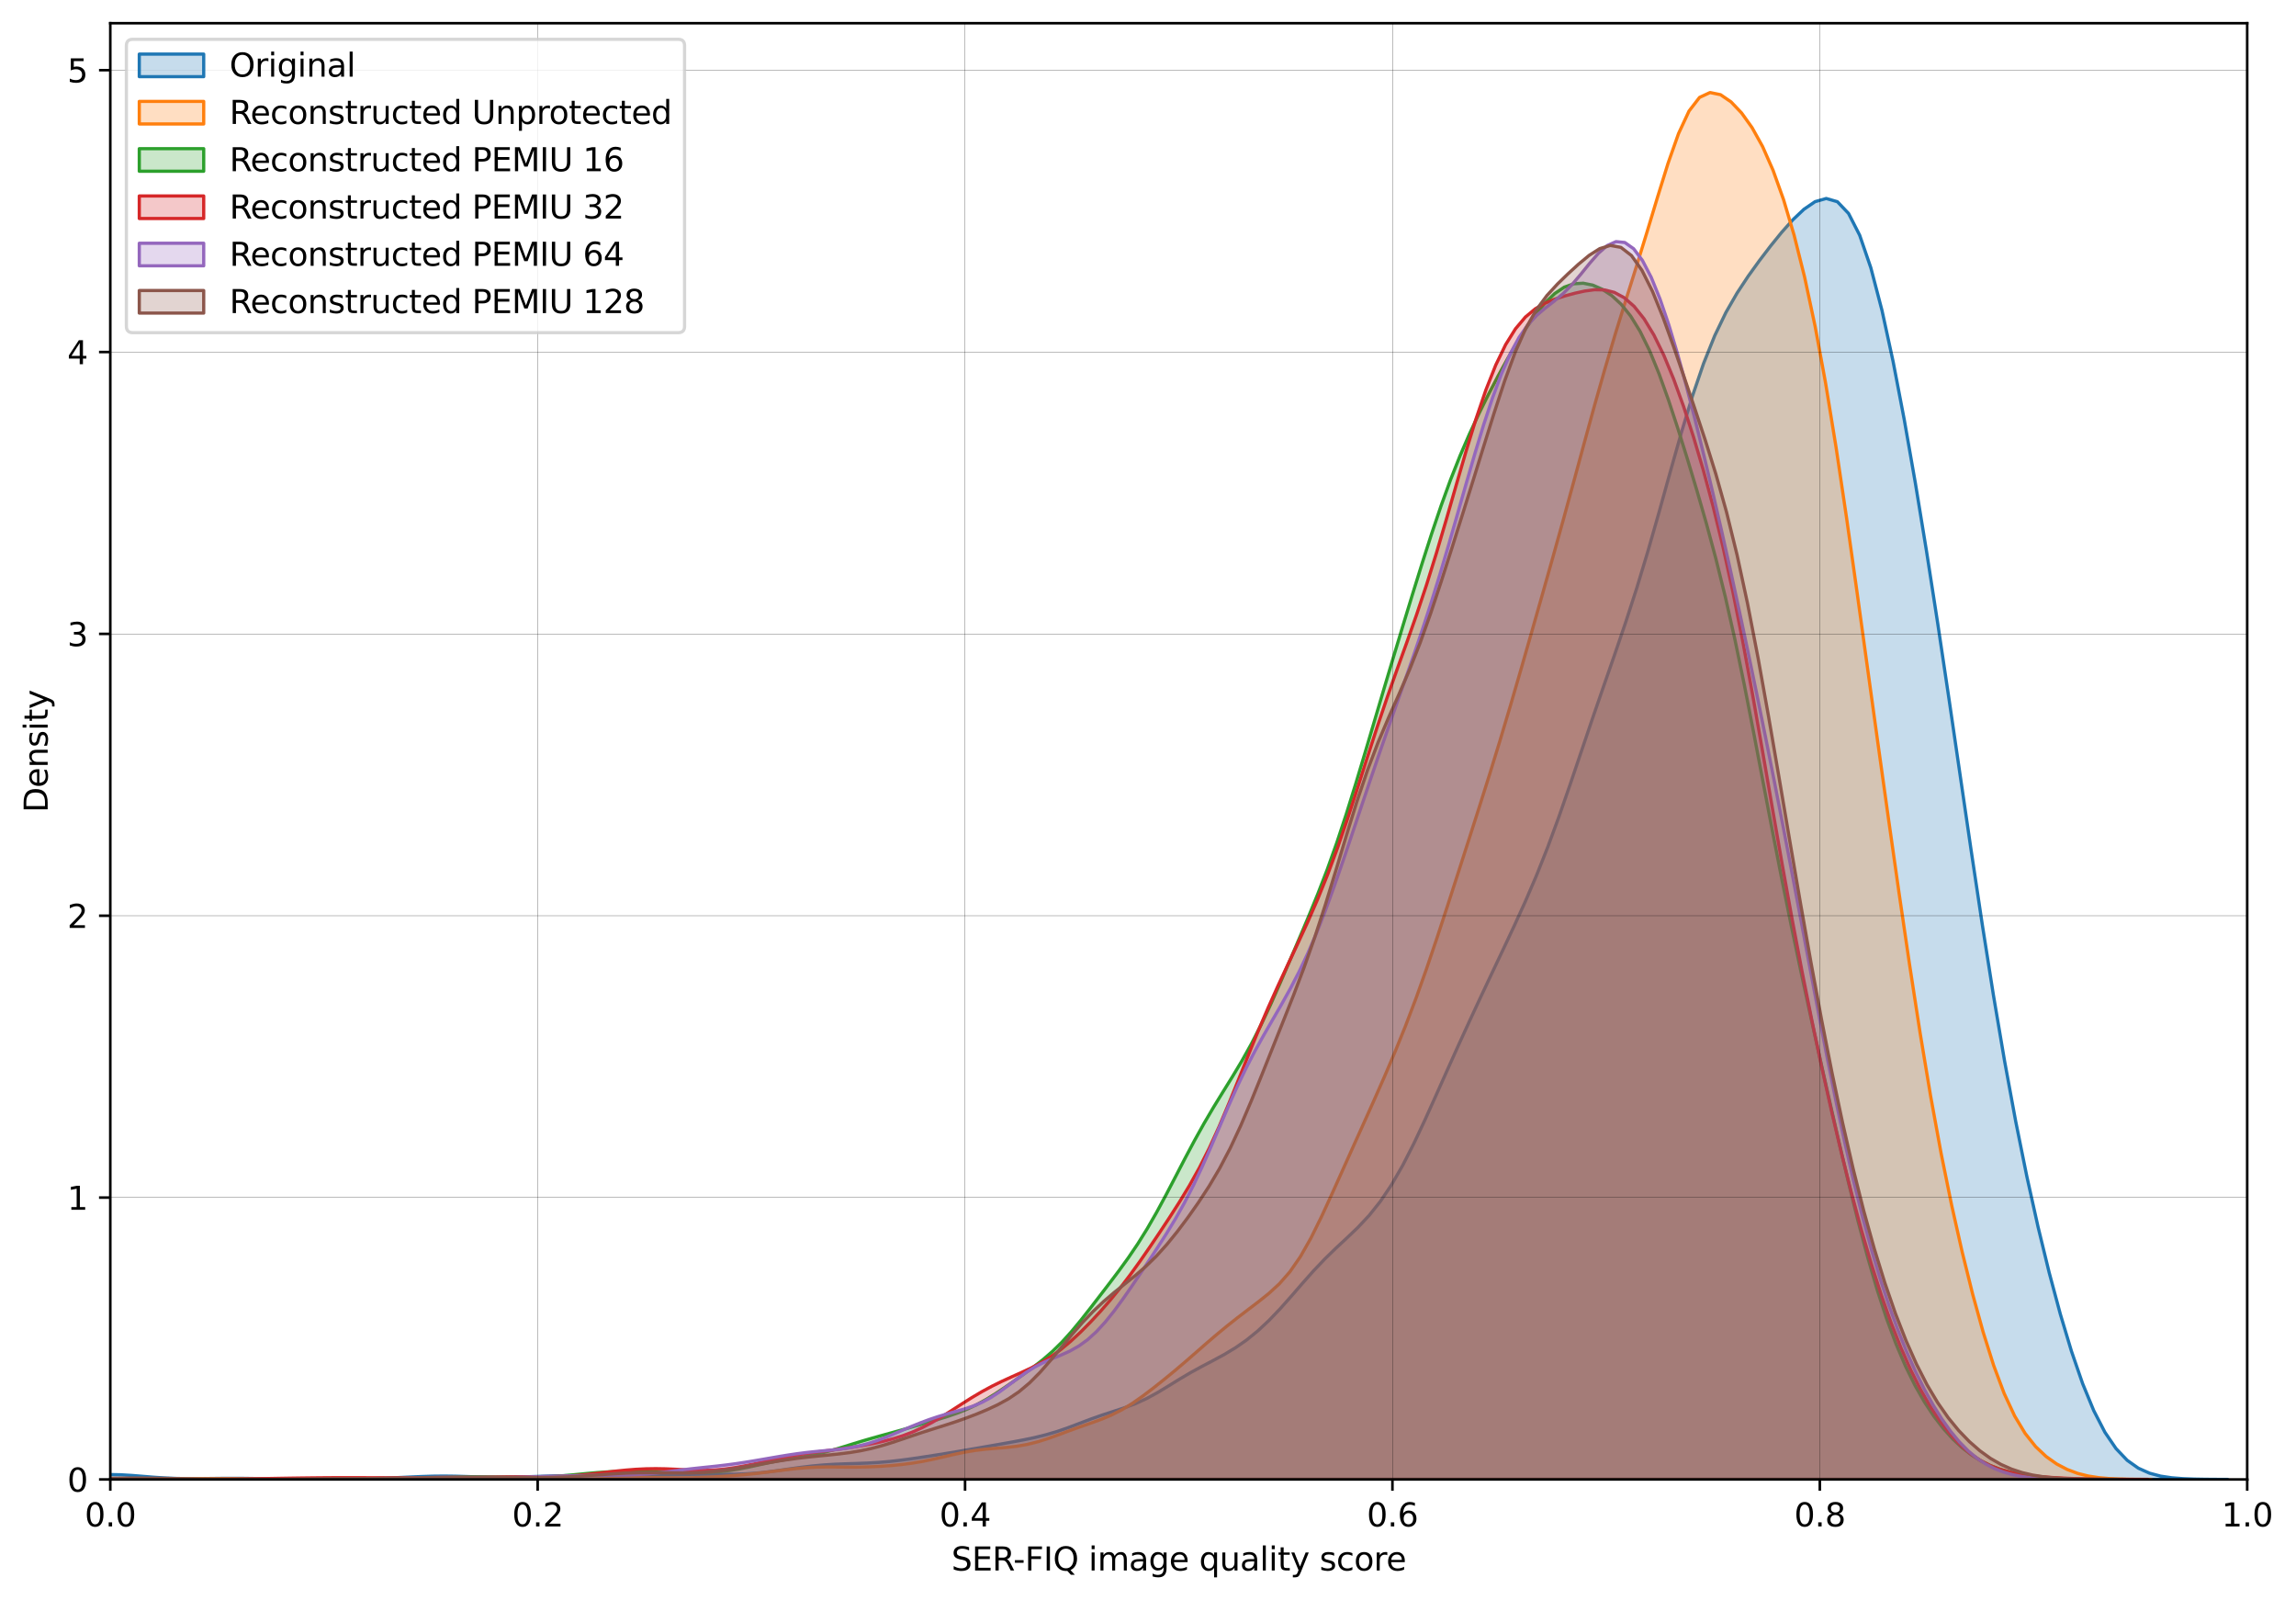 <?xml version="1.0" encoding="utf-8" standalone="no"?>
<!DOCTYPE svg PUBLIC "-//W3C//DTD SVG 1.1//EN"
  "http://www.w3.org/Graphics/SVG/1.1/DTD/svg11.dtd">
<svg xmlns:xlink="http://www.w3.org/1999/xlink" width="712.8pt" height="496.8pt" viewBox="0 0 712.8 496.8" xmlns="http://www.w3.org/2000/svg" version="1.1">
 <defs>
  <style type="text/css">*{stroke-linejoin: round; stroke-linecap: butt}</style>
 </defs>
 <g id="figure_1">
  <g id="patch_1">
   <path d="M 0 496.8 
L 712.8 496.8 
L 712.8 0 
L 0 0 
z
" style="fill: #ffffff"/>
  </g>
  <g id="axes_1">
   <g id="patch_2">
    <path d="M 34.241 459.244 
L 697.648 459.244 
L 697.648 7.2 
L 34.241 7.2 
z
" style="fill: #ffffff"/>
   </g>
   <g id="PolyCollection_1">
    <defs>
     <path id="m1e54e5d054" d="M 2.885 -37.573 
L 2.885 -37.556 
L 6.346 -37.556 
L 9.806 -37.556 
L 13.267 -37.556 
L 16.727 -37.556 
L 20.188 -37.556 
L 23.649 -37.556 
L 27.109 -37.556 
L 30.57 -37.556 
L 34.03 -37.556 
L 37.491 -37.556 
L 40.952 -37.556 
L 44.412 -37.556 
L 47.873 -37.556 
L 51.333 -37.556 
L 54.794 -37.556 
L 58.254 -37.556 
L 61.715 -37.556 
L 65.176 -37.556 
L 68.636 -37.556 
L 72.097 -37.556 
L 75.557 -37.556 
L 79.018 -37.556 
L 82.479 -37.556 
L 85.939 -37.556 
L 89.4 -37.556 
L 92.86 -37.556 
L 96.321 -37.556 
L 99.781 -37.556 
L 103.242 -37.556 
L 106.703 -37.556 
L 110.163 -37.556 
L 113.624 -37.556 
L 117.084 -37.556 
L 120.545 -37.556 
L 124.005 -37.556 
L 127.466 -37.556 
L 130.927 -37.556 
L 134.387 -37.556 
L 137.848 -37.556 
L 141.308 -37.556 
L 144.769 -37.556 
L 148.23 -37.556 
L 151.69 -37.556 
L 155.151 -37.556 
L 158.611 -37.556 
L 162.072 -37.556 
L 165.532 -37.556 
L 168.993 -37.556 
L 172.454 -37.556 
L 175.914 -37.556 
L 179.375 -37.556 
L 182.835 -37.556 
L 186.296 -37.556 
L 189.756 -37.556 
L 193.217 -37.556 
L 196.678 -37.556 
L 200.138 -37.556 
L 203.599 -37.556 
L 207.059 -37.556 
L 210.52 -37.556 
L 213.981 -37.556 
L 217.441 -37.556 
L 220.902 -37.556 
L 224.362 -37.556 
L 227.823 -37.556 
L 231.283 -37.556 
L 234.744 -37.556 
L 238.205 -37.556 
L 241.665 -37.556 
L 245.126 -37.556 
L 248.586 -37.556 
L 252.047 -37.556 
L 255.507 -37.556 
L 258.968 -37.556 
L 262.429 -37.556 
L 265.889 -37.556 
L 269.35 -37.556 
L 272.81 -37.556 
L 276.271 -37.556 
L 279.732 -37.556 
L 283.192 -37.556 
L 286.653 -37.556 
L 290.113 -37.556 
L 293.574 -37.556 
L 297.034 -37.556 
L 300.495 -37.556 
L 303.956 -37.556 
L 307.416 -37.556 
L 310.877 -37.556 
L 314.337 -37.556 
L 317.798 -37.556 
L 321.258 -37.556 
L 324.719 -37.556 
L 328.18 -37.556 
L 331.64 -37.556 
L 335.101 -37.556 
L 338.561 -37.556 
L 342.022 -37.556 
L 345.483 -37.556 
L 348.943 -37.556 
L 352.404 -37.556 
L 355.864 -37.556 
L 359.325 -37.556 
L 362.785 -37.556 
L 366.246 -37.556 
L 369.707 -37.556 
L 373.167 -37.556 
L 376.628 -37.556 
L 380.088 -37.556 
L 383.549 -37.556 
L 387.01 -37.556 
L 390.47 -37.556 
L 393.931 -37.556 
L 397.391 -37.556 
L 400.852 -37.556 
L 404.312 -37.556 
L 407.773 -37.556 
L 411.234 -37.556 
L 414.694 -37.556 
L 418.155 -37.556 
L 421.615 -37.556 
L 425.076 -37.556 
L 428.536 -37.556 
L 431.997 -37.556 
L 435.458 -37.556 
L 438.918 -37.556 
L 442.379 -37.556 
L 445.839 -37.556 
L 449.3 -37.556 
L 452.761 -37.556 
L 456.221 -37.556 
L 459.682 -37.556 
L 463.142 -37.556 
L 466.603 -37.556 
L 470.063 -37.556 
L 473.524 -37.556 
L 476.985 -37.556 
L 480.445 -37.556 
L 483.906 -37.556 
L 487.366 -37.556 
L 490.827 -37.556 
L 494.287 -37.556 
L 497.748 -37.556 
L 501.209 -37.556 
L 504.669 -37.556 
L 508.13 -37.556 
L 511.59 -37.556 
L 515.051 -37.556 
L 518.512 -37.556 
L 521.972 -37.556 
L 525.433 -37.556 
L 528.893 -37.556 
L 532.354 -37.556 
L 535.814 -37.556 
L 539.275 -37.556 
L 542.736 -37.556 
L 546.196 -37.556 
L 549.657 -37.556 
L 553.117 -37.556 
L 556.578 -37.556 
L 560.038 -37.556 
L 563.499 -37.556 
L 566.96 -37.556 
L 570.42 -37.556 
L 573.881 -37.556 
L 577.341 -37.556 
L 580.802 -37.556 
L 584.263 -37.556 
L 587.723 -37.556 
L 591.184 -37.556 
L 594.644 -37.556 
L 598.105 -37.556 
L 601.565 -37.556 
L 605.026 -37.556 
L 608.487 -37.556 
L 611.947 -37.556 
L 615.408 -37.556 
L 618.868 -37.556 
L 622.329 -37.556 
L 625.789 -37.556 
L 629.25 -37.556 
L 632.711 -37.556 
L 636.171 -37.556 
L 639.632 -37.556 
L 643.092 -37.556 
L 646.553 -37.556 
L 650.014 -37.556 
L 653.474 -37.556 
L 656.935 -37.556 
L 660.395 -37.556 
L 663.856 -37.556 
L 667.316 -37.556 
L 670.777 -37.556 
L 674.238 -37.556 
L 677.698 -37.556 
L 681.159 -37.556 
L 684.619 -37.556 
L 688.08 -37.556 
L 691.541 -37.556 
L 691.541 -37.561 
L 691.541 -37.561 
L 688.08 -37.571 
L 684.619 -37.597 
L 681.159 -37.657 
L 677.698 -37.788 
L 674.238 -38.058 
L 670.777 -38.572 
L 667.316 -39.492 
L 663.856 -41.04 
L 660.395 -43.485 
L 656.935 -47.116 
L 653.474 -52.196 
L 650.014 -58.906 
L 646.553 -67.309 
L 643.092 -77.346 
L 639.632 -88.88 
L 636.171 -101.774 
L 632.711 -115.977 
L 629.25 -131.556 
L 625.789 -148.659 
L 622.329 -167.422 
L 618.868 -187.855 
L 615.408 -209.778 
L 611.947 -232.818 
L 608.487 -256.459 
L 605.026 -280.132 
L 601.565 -303.317 
L 598.105 -325.615 
L 594.644 -346.752 
L 591.184 -366.5 
L 587.723 -384.554 
L 584.263 -400.464 
L 580.802 -413.691 
L 577.341 -423.781 
L 573.881 -430.55 
L 570.42 -434.184 
L 566.96 -435.185 
L 563.499 -434.199 
L 560.038 -431.835 
L 556.578 -428.556 
L 553.117 -424.677 
L 549.657 -420.408 
L 546.196 -415.872 
L 542.736 -411.068 
L 539.275 -405.822 
L 535.814 -399.804 
L 532.354 -392.625 
L 528.893 -383.999 
L 525.433 -373.871 
L 521.972 -362.463 
L 518.512 -350.236 
L 515.051 -337.779 
L 511.59 -325.654 
L 508.13 -314.225 
L 504.669 -303.553 
L 501.209 -293.422 
L 497.748 -283.481 
L 494.287 -273.446 
L 490.827 -263.241 
L 487.366 -253.022 
L 483.906 -243.078 
L 480.445 -233.685 
L 476.985 -224.981 
L 473.524 -216.922 
L 470.063 -209.323 
L 466.603 -201.956 
L 463.142 -194.645 
L 459.682 -187.29 
L 456.221 -179.847 
L 452.761 -172.283 
L 449.3 -164.592 
L 445.839 -156.829 
L 442.379 -149.149 
L 438.918 -141.792 
L 435.458 -135.012 
L 431.997 -129.007 
L 428.536 -123.86 
L 425.076 -119.523 
L 421.615 -115.828 
L 418.155 -112.516 
L 414.694 -109.3 
L 411.234 -105.932 
L 407.773 -102.285 
L 404.312 -98.387 
L 400.852 -94.388 
L 397.391 -90.492 
L 393.931 -86.876 
L 390.47 -83.645 
L 387.01 -80.835 
L 383.549 -78.425 
L 380.088 -76.343 
L 376.628 -74.47 
L 373.167 -72.654 
L 369.707 -70.759 
L 366.246 -68.72 
L 362.785 -66.583 
L 359.325 -64.491 
L 355.864 -62.606 
L 352.404 -61.029 
L 348.943 -59.739 
L 345.483 -58.609 
L 342.022 -57.48 
L 338.561 -56.254 
L 335.101 -54.94 
L 331.64 -53.63 
L 328.18 -52.433 
L 324.719 -51.411 
L 321.258 -50.561 
L 317.798 -49.837 
L 314.337 -49.185 
L 310.877 -48.565 
L 307.416 -47.957 
L 303.956 -47.353 
L 300.495 -46.755 
L 297.034 -46.168 
L 293.574 -45.598 
L 290.113 -45.045 
L 286.653 -44.509 
L 283.192 -43.997 
L 279.732 -43.529 
L 276.271 -43.134 
L 272.81 -42.834 
L 269.35 -42.633 
L 265.889 -42.504 
L 262.429 -42.397 
L 258.968 -42.254 
L 255.507 -42.033 
L 252.047 -41.711 
L 248.586 -41.295 
L 245.126 -40.815 
L 241.665 -40.318 
L 238.205 -39.864 
L 234.744 -39.504 
L 231.283 -39.271 
L 227.823 -39.164 
L 224.362 -39.146 
L 220.902 -39.163 
L 217.441 -39.161 
L 213.981 -39.116 
L 210.52 -39.036 
L 207.059 -38.948 
L 203.599 -38.883 
L 200.138 -38.853 
L 196.678 -38.851 
L 193.217 -38.858 
L 189.756 -38.859 
L 186.296 -38.846 
L 182.835 -38.819 
L 179.375 -38.779 
L 175.914 -38.724 
L 172.454 -38.65 
L 168.993 -38.553 
L 165.532 -38.438 
L 162.072 -38.322 
L 158.611 -38.233 
L 155.151 -38.199 
L 151.69 -38.235 
L 148.23 -38.329 
L 144.769 -38.45 
L 141.308 -38.55 
L 137.848 -38.592 
L 134.387 -38.556 
L 130.927 -38.451 
L 127.466 -38.303 
L 124.005 -38.14 
L 120.545 -37.987 
L 117.084 -37.856 
L 113.624 -37.753 
L 110.163 -37.677 
L 106.703 -37.626 
L 103.242 -37.597 
L 99.781 -37.585 
L 96.321 -37.589 
L 92.86 -37.609 
L 89.4 -37.648 
L 85.939 -37.703 
L 82.479 -37.768 
L 79.018 -37.831 
L 75.557 -37.877 
L 72.097 -37.893 
L 68.636 -37.876 
L 65.176 -37.837 
L 61.715 -37.801 
L 58.254 -37.797 
L 54.794 -37.854 
L 51.333 -37.995 
L 47.873 -38.221 
L 44.412 -38.504 
L 40.952 -38.786 
L 37.491 -38.993 
L 34.03 -39.063 
L 30.57 -38.973 
L 27.109 -38.75 
L 23.649 -38.458 
L 20.188 -38.167 
L 16.727 -37.926 
L 13.267 -37.757 
L 9.806 -37.654 
L 6.346 -37.599 
L 2.885 -37.573 
z
" style="stroke: #1f77b4"/>
    </defs>
    <g clip-path="url(#pb8071456e1)">
     <use xlink:href="#m1e54e5d054" x="0" y="496.8" style="fill: #1f77b4; fill-opacity: 0.25; stroke: #1f77b4"/>
    </g>
   </g>
   <g id="PolyCollection_2">
    <defs>
     <path id="mcbe42d09f5" d="M 18.913 -37.558 
L 18.913 -37.556 
L 22.174 -37.556 
L 25.435 -37.556 
L 28.696 -37.556 
L 31.957 -37.556 
L 35.218 -37.556 
L 38.479 -37.556 
L 41.74 -37.556 
L 45.001 -37.556 
L 48.262 -37.556 
L 51.523 -37.556 
L 54.784 -37.556 
L 58.045 -37.556 
L 61.306 -37.556 
L 64.567 -37.556 
L 67.828 -37.556 
L 71.089 -37.556 
L 74.35 -37.556 
L 77.611 -37.556 
L 80.872 -37.556 
L 84.133 -37.556 
L 87.394 -37.556 
L 90.655 -37.556 
L 93.916 -37.556 
L 97.177 -37.556 
L 100.438 -37.556 
L 103.699 -37.556 
L 106.96 -37.556 
L 110.221 -37.556 
L 113.482 -37.556 
L 116.743 -37.556 
L 120.004 -37.556 
L 123.265 -37.556 
L 126.526 -37.556 
L 129.787 -37.556 
L 133.048 -37.556 
L 136.309 -37.556 
L 139.57 -37.556 
L 142.831 -37.556 
L 146.092 -37.556 
L 149.353 -37.556 
L 152.614 -37.556 
L 155.875 -37.556 
L 159.136 -37.556 
L 162.397 -37.556 
L 165.658 -37.556 
L 168.919 -37.556 
L 172.18 -37.556 
L 175.441 -37.556 
L 178.702 -37.556 
L 181.963 -37.556 
L 185.224 -37.556 
L 188.485 -37.556 
L 191.746 -37.556 
L 195.007 -37.556 
L 198.268 -37.556 
L 201.529 -37.556 
L 204.79 -37.556 
L 208.051 -37.556 
L 211.312 -37.556 
L 214.573 -37.556 
L 217.834 -37.556 
L 221.095 -37.556 
L 224.356 -37.556 
L 227.617 -37.556 
L 230.878 -37.556 
L 234.139 -37.556 
L 237.4 -37.556 
L 240.661 -37.556 
L 243.922 -37.556 
L 247.183 -37.556 
L 250.444 -37.556 
L 253.705 -37.556 
L 256.966 -37.556 
L 260.227 -37.556 
L 263.488 -37.556 
L 266.749 -37.556 
L 270.01 -37.556 
L 273.271 -37.556 
L 276.532 -37.556 
L 279.793 -37.556 
L 283.054 -37.556 
L 286.315 -37.556 
L 289.576 -37.556 
L 292.837 -37.556 
L 296.098 -37.556 
L 299.359 -37.556 
L 302.62 -37.556 
L 305.881 -37.556 
L 309.142 -37.556 
L 312.403 -37.556 
L 315.664 -37.556 
L 318.925 -37.556 
L 322.186 -37.556 
L 325.447 -37.556 
L 328.708 -37.556 
L 331.969 -37.556 
L 335.23 -37.556 
L 338.491 -37.556 
L 341.752 -37.556 
L 345.013 -37.556 
L 348.274 -37.556 
L 351.535 -37.556 
L 354.796 -37.556 
L 358.057 -37.556 
L 361.318 -37.556 
L 364.579 -37.556 
L 367.84 -37.556 
L 371.101 -37.556 
L 374.362 -37.556 
L 377.623 -37.556 
L 380.884 -37.556 
L 384.145 -37.556 
L 387.406 -37.556 
L 390.667 -37.556 
L 393.928 -37.556 
L 397.189 -37.556 
L 400.45 -37.556 
L 403.711 -37.556 
L 406.972 -37.556 
L 410.233 -37.556 
L 413.494 -37.556 
L 416.755 -37.556 
L 420.016 -37.556 
L 423.277 -37.556 
L 426.538 -37.556 
L 429.799 -37.556 
L 433.06 -37.556 
L 436.321 -37.556 
L 439.582 -37.556 
L 442.843 -37.556 
L 446.104 -37.556 
L 449.365 -37.556 
L 452.626 -37.556 
L 455.887 -37.556 
L 459.148 -37.556 
L 462.409 -37.556 
L 465.67 -37.556 
L 468.931 -37.556 
L 472.192 -37.556 
L 475.453 -37.556 
L 478.714 -37.556 
L 481.975 -37.556 
L 485.236 -37.556 
L 488.497 -37.556 
L 491.758 -37.556 
L 495.019 -37.556 
L 498.28 -37.556 
L 501.541 -37.556 
L 504.802 -37.556 
L 508.063 -37.556 
L 511.324 -37.556 
L 514.585 -37.556 
L 517.846 -37.556 
L 521.107 -37.556 
L 524.368 -37.556 
L 527.629 -37.556 
L 530.89 -37.556 
L 534.151 -37.556 
L 537.412 -37.556 
L 540.673 -37.556 
L 543.934 -37.556 
L 547.195 -37.556 
L 550.456 -37.556 
L 553.717 -37.556 
L 556.978 -37.556 
L 560.239 -37.556 
L 563.5 -37.556 
L 566.761 -37.556 
L 570.022 -37.556 
L 573.283 -37.556 
L 576.544 -37.556 
L 579.805 -37.556 
L 583.066 -37.556 
L 586.327 -37.556 
L 589.588 -37.556 
L 592.849 -37.556 
L 596.11 -37.556 
L 599.371 -37.556 
L 602.632 -37.556 
L 605.893 -37.556 
L 609.154 -37.556 
L 612.415 -37.556 
L 615.676 -37.556 
L 618.937 -37.556 
L 622.198 -37.556 
L 625.459 -37.556 
L 628.72 -37.556 
L 631.981 -37.556 
L 635.242 -37.556 
L 638.503 -37.556 
L 641.764 -37.556 
L 645.025 -37.556 
L 648.286 -37.556 
L 651.547 -37.556 
L 654.808 -37.556 
L 658.069 -37.556 
L 661.33 -37.556 
L 664.591 -37.556 
L 667.852 -37.556 
L 667.852 -37.561 
L 667.852 -37.561 
L 664.591 -37.571 
L 661.33 -37.599 
L 658.069 -37.667 
L 654.808 -37.813 
L 651.547 -38.1 
L 648.286 -38.607 
L 645.025 -39.425 
L 641.764 -40.642 
L 638.503 -42.348 
L 635.242 -44.652 
L 631.981 -47.725 
L 628.72 -51.819 
L 625.459 -57.236 
L 622.198 -64.237 
L 618.937 -72.936 
L 615.676 -83.27 
L 612.415 -95.064 
L 609.154 -108.187 
L 605.893 -122.673 
L 602.632 -138.714 
L 599.371 -156.518 
L 596.11 -176.105 
L 592.849 -197.222 
L 589.588 -219.432 
L 586.327 -242.321 
L 583.066 -265.634 
L 579.805 -289.22 
L 576.544 -312.831 
L 573.283 -335.958 
L 570.022 -357.871 
L 566.761 -377.871 
L 563.5 -395.538 
L 560.239 -410.802 
L 556.978 -423.823 
L 553.717 -434.809 
L 550.456 -443.926 
L 547.195 -451.322 
L 543.934 -457.182 
L 540.673 -461.741 
L 537.412 -465.167 
L 534.151 -467.405 
L 530.89 -468.074 
L 527.629 -466.562 
L 524.368 -462.339 
L 521.107 -455.333 
L 517.846 -446.089 
L 514.585 -435.586 
L 511.324 -424.777 
L 508.063 -414.189 
L 504.802 -403.815 
L 501.541 -393.325 
L 498.28 -382.386 
L 495.019 -370.897 
L 491.758 -359.009 
L 488.497 -346.996 
L 485.236 -335.092 
L 481.975 -323.385 
L 478.714 -311.836 
L 475.453 -300.378 
L 472.192 -289.006 
L 468.931 -277.801 
L 465.67 -266.873 
L 462.409 -256.272 
L 459.148 -245.944 
L 455.887 -235.764 
L 452.626 -225.628 
L 449.365 -215.534 
L 446.104 -205.593 
L 442.843 -195.977 
L 439.582 -186.842 
L 436.321 -178.263 
L 433.06 -170.207 
L 429.799 -162.556 
L 426.538 -155.161 
L 423.277 -147.893 
L 420.016 -140.656 
L 416.755 -133.396 
L 413.494 -126.136 
L 410.233 -119.048 
L 406.972 -112.453 
L 403.711 -106.704 
L 400.45 -102.001 
L 397.189 -98.288 
L 393.928 -95.293 
L 390.667 -92.688 
L 387.406 -90.211 
L 384.145 -87.715 
L 380.884 -85.133 
L 377.623 -82.439 
L 374.362 -79.642 
L 371.101 -76.788 
L 367.84 -73.95 
L 364.579 -71.184 
L 361.318 -68.507 
L 358.057 -65.919 
L 354.796 -63.444 
L 351.535 -61.159 
L 348.274 -59.163 
L 345.013 -57.509 
L 341.752 -56.155 
L 338.491 -54.979 
L 335.23 -53.842 
L 331.969 -52.662 
L 328.708 -51.445 
L 325.447 -50.269 
L 322.186 -49.235 
L 318.925 -48.42 
L 315.664 -47.847 
L 312.403 -47.474 
L 309.142 -47.208 
L 305.881 -46.928 
L 302.62 -46.534 
L 299.359 -45.98 
L 296.098 -45.287 
L 292.837 -44.529 
L 289.576 -43.787 
L 286.315 -43.128 
L 283.054 -42.585 
L 279.793 -42.162 
L 276.532 -41.845 
L 273.271 -41.618 
L 270.01 -41.466 
L 266.749 -41.387 
L 263.488 -41.372 
L 260.227 -41.399 
L 256.966 -41.418 
L 253.705 -41.368 
L 250.444 -41.204 
L 247.183 -40.921 
L 243.922 -40.548 
L 240.661 -40.133 
L 237.4 -39.72 
L 234.139 -39.341 
L 230.878 -39.01 
L 227.617 -38.732 
L 224.356 -38.5 
L 221.095 -38.309 
L 217.834 -38.161 
L 214.573 -38.066 
L 211.312 -38.033 
L 208.051 -38.056 
L 204.79 -38.106 
L 201.529 -38.143 
L 198.268 -38.133 
L 195.007 -38.066 
L 191.746 -37.956 
L 188.485 -37.834 
L 185.224 -37.727 
L 181.963 -37.649 
L 178.702 -37.601 
L 175.441 -37.578 
L 172.18 -37.573 
L 168.919 -37.58 
L 165.658 -37.6 
L 162.397 -37.631 
L 159.136 -37.672 
L 155.875 -37.716 
L 152.614 -37.752 
L 149.353 -37.774 
L 146.092 -37.782 
L 142.831 -37.785 
L 139.57 -37.793 
L 136.309 -37.81 
L 133.048 -37.835 
L 129.787 -37.857 
L 126.526 -37.87 
L 123.265 -37.866 
L 120.004 -37.843 
L 116.743 -37.802 
L 113.482 -37.749 
L 110.221 -37.694 
L 106.96 -37.644 
L 103.699 -37.606 
L 100.438 -37.582 
L 97.177 -37.569 
L 93.916 -37.565 
L 90.655 -37.568 
L 87.394 -37.579 
L 84.133 -37.601 
L 80.872 -37.634 
L 77.611 -37.674 
L 74.35 -37.715 
L 71.089 -37.746 
L 67.828 -37.759 
L 64.567 -37.756 
L 61.306 -37.744 
L 58.045 -37.736 
L 54.784 -37.739 
L 51.523 -37.751 
L 48.262 -37.76 
L 45.001 -37.754 
L 41.74 -37.73 
L 38.479 -37.692 
L 35.218 -37.65 
L 31.957 -37.613 
L 28.696 -37.587 
L 25.435 -37.571 
L 22.174 -37.562 
L 18.913 -37.558 
z
" style="stroke: #ff7f0e"/>
    </defs>
    <g clip-path="url(#pb8071456e1)">
     <use xlink:href="#mcbe42d09f5" x="0" y="496.8" style="fill: #ff7f0e; fill-opacity: 0.25; stroke: #ff7f0e"/>
    </g>
   </g>
   <g id="PolyCollection_3">
    <defs>
     <path id="m6bc6827a3d" d="M 73.69 -37.558 
L 73.69 -37.556 
L 76.633 -37.556 
L 79.575 -37.556 
L 82.518 -37.556 
L 85.46 -37.556 
L 88.402 -37.556 
L 91.345 -37.556 
L 94.287 -37.556 
L 97.23 -37.556 
L 100.172 -37.556 
L 103.115 -37.556 
L 106.057 -37.556 
L 108.999 -37.556 
L 111.942 -37.556 
L 114.884 -37.556 
L 117.827 -37.556 
L 120.769 -37.556 
L 123.712 -37.556 
L 126.654 -37.556 
L 129.596 -37.556 
L 132.539 -37.556 
L 135.481 -37.556 
L 138.424 -37.556 
L 141.366 -37.556 
L 144.309 -37.556 
L 147.251 -37.556 
L 150.193 -37.556 
L 153.136 -37.556 
L 156.078 -37.556 
L 159.021 -37.556 
L 161.963 -37.556 
L 164.906 -37.556 
L 167.848 -37.556 
L 170.79 -37.556 
L 173.733 -37.556 
L 176.675 -37.556 
L 179.618 -37.556 
L 182.56 -37.556 
L 185.503 -37.556 
L 188.445 -37.556 
L 191.387 -37.556 
L 194.33 -37.556 
L 197.272 -37.556 
L 200.215 -37.556 
L 203.157 -37.556 
L 206.1 -37.556 
L 209.042 -37.556 
L 211.984 -37.556 
L 214.927 -37.556 
L 217.869 -37.556 
L 220.812 -37.556 
L 223.754 -37.556 
L 226.697 -37.556 
L 229.639 -37.556 
L 232.582 -37.556 
L 235.524 -37.556 
L 238.466 -37.556 
L 241.409 -37.556 
L 244.351 -37.556 
L 247.294 -37.556 
L 250.236 -37.556 
L 253.179 -37.556 
L 256.121 -37.556 
L 259.063 -37.556 
L 262.006 -37.556 
L 264.948 -37.556 
L 267.891 -37.556 
L 270.833 -37.556 
L 273.776 -37.556 
L 276.718 -37.556 
L 279.66 -37.556 
L 282.603 -37.556 
L 285.545 -37.556 
L 288.488 -37.556 
L 291.43 -37.556 
L 294.373 -37.556 
L 297.315 -37.556 
L 300.257 -37.556 
L 303.2 -37.556 
L 306.142 -37.556 
L 309.085 -37.556 
L 312.027 -37.556 
L 314.97 -37.556 
L 317.912 -37.556 
L 320.854 -37.556 
L 323.797 -37.556 
L 326.739 -37.556 
L 329.682 -37.556 
L 332.624 -37.556 
L 335.567 -37.556 
L 338.509 -37.556 
L 341.451 -37.556 
L 344.394 -37.556 
L 347.336 -37.556 
L 350.279 -37.556 
L 353.221 -37.556 
L 356.164 -37.556 
L 359.106 -37.556 
L 362.048 -37.556 
L 364.991 -37.556 
L 367.933 -37.556 
L 370.876 -37.556 
L 373.818 -37.556 
L 376.761 -37.556 
L 379.703 -37.556 
L 382.645 -37.556 
L 385.588 -37.556 
L 388.53 -37.556 
L 391.473 -37.556 
L 394.415 -37.556 
L 397.358 -37.556 
L 400.3 -37.556 
L 403.242 -37.556 
L 406.185 -37.556 
L 409.127 -37.556 
L 412.07 -37.556 
L 415.012 -37.556 
L 417.955 -37.556 
L 420.897 -37.556 
L 423.839 -37.556 
L 426.782 -37.556 
L 429.724 -37.556 
L 432.667 -37.556 
L 435.609 -37.556 
L 438.552 -37.556 
L 441.494 -37.556 
L 444.436 -37.556 
L 447.379 -37.556 
L 450.321 -37.556 
L 453.264 -37.556 
L 456.206 -37.556 
L 459.149 -37.556 
L 462.091 -37.556 
L 465.033 -37.556 
L 467.976 -37.556 
L 470.918 -37.556 
L 473.861 -37.556 
L 476.803 -37.556 
L 479.746 -37.556 
L 482.688 -37.556 
L 485.63 -37.556 
L 488.573 -37.556 
L 491.515 -37.556 
L 494.458 -37.556 
L 497.4 -37.556 
L 500.343 -37.556 
L 503.285 -37.556 
L 506.227 -37.556 
L 509.17 -37.556 
L 512.112 -37.556 
L 515.055 -37.556 
L 517.997 -37.556 
L 520.94 -37.556 
L 523.882 -37.556 
L 526.824 -37.556 
L 529.767 -37.556 
L 532.709 -37.556 
L 535.652 -37.556 
L 538.594 -37.556 
L 541.537 -37.556 
L 544.479 -37.556 
L 547.421 -37.556 
L 550.364 -37.556 
L 553.306 -37.556 
L 556.249 -37.556 
L 559.191 -37.556 
L 562.134 -37.556 
L 565.076 -37.556 
L 568.019 -37.556 
L 570.961 -37.556 
L 573.903 -37.556 
L 576.846 -37.556 
L 579.788 -37.556 
L 582.731 -37.556 
L 585.673 -37.556 
L 588.616 -37.556 
L 591.558 -37.556 
L 594.5 -37.556 
L 597.443 -37.556 
L 600.385 -37.556 
L 603.328 -37.556 
L 606.27 -37.556 
L 609.213 -37.556 
L 612.155 -37.556 
L 615.097 -37.556 
L 618.04 -37.556 
L 620.982 -37.556 
L 623.925 -37.556 
L 626.867 -37.556 
L 629.81 -37.556 
L 632.752 -37.556 
L 635.694 -37.556 
L 638.637 -37.556 
L 641.579 -37.556 
L 644.522 -37.556 
L 647.464 -37.556 
L 650.407 -37.556 
L 653.349 -37.556 
L 656.291 -37.556 
L 659.234 -37.556 
L 659.234 -37.56 
L 659.234 -37.56 
L 656.291 -37.564 
L 653.349 -37.575 
L 650.407 -37.595 
L 647.464 -37.63 
L 644.522 -37.689 
L 641.579 -37.78 
L 638.637 -37.912 
L 635.694 -38.097 
L 632.752 -38.349 
L 629.81 -38.692 
L 626.867 -39.16 
L 623.925 -39.797 
L 620.982 -40.655 
L 618.04 -41.789 
L 615.097 -43.251 
L 612.155 -45.089 
L 609.213 -47.35 
L 606.27 -50.082 
L 603.328 -53.333 
L 600.385 -57.152 
L 597.443 -61.603 
L 594.5 -66.763 
L 591.558 -72.733 
L 588.616 -79.628 
L 585.673 -87.551 
L 582.731 -96.562 
L 579.788 -106.649 
L 576.846 -117.712 
L 573.903 -129.583 
L 570.961 -142.047 
L 568.019 -154.898 
L 565.076 -167.986 
L 562.134 -181.264 
L 559.191 -194.8 
L 556.249 -208.735 
L 553.306 -223.203 
L 550.364 -238.225 
L 547.421 -253.639 
L 544.479 -269.098 
L 541.537 -284.143 
L 538.594 -298.341 
L 535.652 -311.414 
L 532.709 -323.323 
L 529.767 -334.244 
L 526.824 -344.468 
L 523.882 -354.242 
L 520.94 -363.65 
L 517.997 -372.579 
L 515.055 -380.771 
L 512.112 -387.952 
L 509.17 -393.939 
L 506.227 -398.702 
L 503.285 -402.351 
L 500.343 -405.066 
L 497.4 -407.016 
L 494.458 -408.294 
L 491.515 -408.886 
L 488.573 -408.707 
L 485.63 -407.657 
L 482.688 -405.692 
L 479.746 -402.855 
L 476.803 -399.262 
L 473.861 -395.063 
L 470.918 -390.389 
L 467.976 -385.342 
L 465.033 -379.986 
L 462.091 -374.352 
L 459.149 -368.42 
L 456.206 -362.11 
L 453.264 -355.298 
L 450.321 -347.866 
L 447.379 -339.768 
L 444.436 -331.062 
L 441.494 -321.894 
L 438.552 -312.431 
L 435.609 -302.794 
L 432.667 -293.042 
L 429.724 -283.187 
L 426.782 -273.251 
L 423.839 -263.312 
L 420.897 -253.524 
L 417.955 -244.09 
L 415.012 -235.2 
L 412.07 -226.957 
L 409.127 -219.326 
L 406.185 -212.14 
L 403.242 -205.184 
L 400.3 -198.305 
L 397.358 -191.491 
L 394.415 -184.862 
L 391.473 -178.597 
L 388.53 -172.823 
L 385.588 -167.544 
L 382.645 -162.637 
L 379.703 -157.895 
L 376.761 -153.103 
L 373.818 -148.101 
L 370.876 -142.82 
L 367.933 -137.289 
L 364.991 -131.619 
L 362.048 -125.972 
L 359.106 -120.518 
L 356.164 -115.395 
L 353.221 -110.672 
L 350.279 -106.332 
L 347.336 -102.279 
L 344.394 -98.386 
L 341.451 -94.548 
L 338.509 -90.73 
L 335.567 -86.987 
L 332.624 -83.432 
L 329.682 -80.181 
L 326.739 -77.295 
L 323.797 -74.751 
L 320.854 -72.458 
L 317.912 -70.305 
L 314.97 -68.212 
L 312.027 -66.162 
L 309.085 -64.195 
L 306.142 -62.374 
L 303.2 -60.755 
L 300.257 -59.363 
L 297.315 -58.18 
L 294.373 -57.159 
L 291.43 -56.241 
L 288.488 -55.373 
L 285.545 -54.52 
L 282.603 -53.672 
L 279.66 -52.834 
L 276.718 -52.014 
L 273.776 -51.205 
L 270.833 -50.385 
L 267.891 -49.532 
L 264.948 -48.634 
L 262.006 -47.715 
L 259.063 -46.822 
L 256.121 -46.013 
L 253.179 -45.326 
L 250.236 -44.758 
L 247.294 -44.267 
L 244.351 -43.789 
L 241.409 -43.269 
L 238.466 -42.683 
L 235.524 -42.047 
L 232.582 -41.407 
L 229.639 -40.823 
L 226.697 -40.344 
L 223.754 -40 
L 220.812 -39.795 
L 217.869 -39.714 
L 214.927 -39.727 
L 211.984 -39.796 
L 209.042 -39.889 
L 206.1 -39.979 
L 203.157 -40.052 
L 200.215 -40.097 
L 197.272 -40.111 
L 194.33 -40.086 
L 191.387 -40.011 
L 188.445 -39.877 
L 185.503 -39.681 
L 182.56 -39.432 
L 179.618 -39.147 
L 176.675 -38.857 
L 173.733 -38.59 
L 170.79 -38.371 
L 167.848 -38.217 
L 164.906 -38.132 
L 161.963 -38.109 
L 159.021 -38.133 
L 156.078 -38.185 
L 153.136 -38.243 
L 150.193 -38.288 
L 147.251 -38.303 
L 144.309 -38.282 
L 141.366 -38.221 
L 138.424 -38.129 
L 135.481 -38.02 
L 132.539 -37.91 
L 129.596 -37.817 
L 126.654 -37.753 
L 123.712 -37.724 
L 120.769 -37.728 
L 117.827 -37.759 
L 114.884 -37.805 
L 111.942 -37.851 
L 108.999 -37.885 
L 106.057 -37.897 
L 103.115 -37.882 
L 100.172 -37.843 
L 97.23 -37.79 
L 94.287 -37.731 
L 91.345 -37.677 
L 88.402 -37.633 
L 85.46 -37.601 
L 82.518 -37.58 
L 79.575 -37.568 
L 76.633 -37.562 
L 73.69 -37.558 
z
" style="stroke: #2ca02c"/>
    </defs>
    <g clip-path="url(#pb8071456e1)">
     <use xlink:href="#m6bc6827a3d" x="0" y="496.8" style="fill: #2ca02c; fill-opacity: 0.25; stroke: #2ca02c"/>
    </g>
   </g>
   <g id="PolyCollection_4">
    <defs>
     <path id="m80be734417" d="M 56.327 -37.558 
L 56.327 -37.556 
L 59.395 -37.556 
L 62.463 -37.556 
L 65.531 -37.556 
L 68.599 -37.556 
L 71.667 -37.556 
L 74.735 -37.556 
L 77.803 -37.556 
L 80.871 -37.556 
L 83.939 -37.556 
L 87.006 -37.556 
L 90.074 -37.556 
L 93.142 -37.556 
L 96.21 -37.556 
L 99.278 -37.556 
L 102.346 -37.556 
L 105.414 -37.556 
L 108.482 -37.556 
L 111.55 -37.556 
L 114.618 -37.556 
L 117.686 -37.556 
L 120.754 -37.556 
L 123.822 -37.556 
L 126.89 -37.556 
L 129.957 -37.556 
L 133.025 -37.556 
L 136.093 -37.556 
L 139.161 -37.556 
L 142.229 -37.556 
L 145.297 -37.556 
L 148.365 -37.556 
L 151.433 -37.556 
L 154.501 -37.556 
L 157.569 -37.556 
L 160.637 -37.556 
L 163.705 -37.556 
L 166.773 -37.556 
L 169.841 -37.556 
L 172.909 -37.556 
L 175.976 -37.556 
L 179.044 -37.556 
L 182.112 -37.556 
L 185.18 -37.556 
L 188.248 -37.556 
L 191.316 -37.556 
L 194.384 -37.556 
L 197.452 -37.556 
L 200.52 -37.556 
L 203.588 -37.556 
L 206.656 -37.556 
L 209.724 -37.556 
L 212.792 -37.556 
L 215.86 -37.556 
L 218.927 -37.556 
L 221.995 -37.556 
L 225.063 -37.556 
L 228.131 -37.556 
L 231.199 -37.556 
L 234.267 -37.556 
L 237.335 -37.556 
L 240.403 -37.556 
L 243.471 -37.556 
L 246.539 -37.556 
L 249.607 -37.556 
L 252.675 -37.556 
L 255.743 -37.556 
L 258.811 -37.556 
L 261.879 -37.556 
L 264.946 -37.556 
L 268.014 -37.556 
L 271.082 -37.556 
L 274.15 -37.556 
L 277.218 -37.556 
L 280.286 -37.556 
L 283.354 -37.556 
L 286.422 -37.556 
L 289.49 -37.556 
L 292.558 -37.556 
L 295.626 -37.556 
L 298.694 -37.556 
L 301.762 -37.556 
L 304.83 -37.556 
L 307.897 -37.556 
L 310.965 -37.556 
L 314.033 -37.556 
L 317.101 -37.556 
L 320.169 -37.556 
L 323.237 -37.556 
L 326.305 -37.556 
L 329.373 -37.556 
L 332.441 -37.556 
L 335.509 -37.556 
L 338.577 -37.556 
L 341.645 -37.556 
L 344.713 -37.556 
L 347.781 -37.556 
L 350.848 -37.556 
L 353.916 -37.556 
L 356.984 -37.556 
L 360.052 -37.556 
L 363.12 -37.556 
L 366.188 -37.556 
L 369.256 -37.556 
L 372.324 -37.556 
L 375.392 -37.556 
L 378.46 -37.556 
L 381.528 -37.556 
L 384.596 -37.556 
L 387.664 -37.556 
L 390.732 -37.556 
L 393.8 -37.556 
L 396.867 -37.556 
L 399.935 -37.556 
L 403.003 -37.556 
L 406.071 -37.556 
L 409.139 -37.556 
L 412.207 -37.556 
L 415.275 -37.556 
L 418.343 -37.556 
L 421.411 -37.556 
L 424.479 -37.556 
L 427.547 -37.556 
L 430.615 -37.556 
L 433.683 -37.556 
L 436.751 -37.556 
L 439.818 -37.556 
L 442.886 -37.556 
L 445.954 -37.556 
L 449.022 -37.556 
L 452.09 -37.556 
L 455.158 -37.556 
L 458.226 -37.556 
L 461.294 -37.556 
L 464.362 -37.556 
L 467.43 -37.556 
L 470.498 -37.556 
L 473.566 -37.556 
L 476.634 -37.556 
L 479.702 -37.556 
L 482.77 -37.556 
L 485.837 -37.556 
L 488.905 -37.556 
L 491.973 -37.556 
L 495.041 -37.556 
L 498.109 -37.556 
L 501.177 -37.556 
L 504.245 -37.556 
L 507.313 -37.556 
L 510.381 -37.556 
L 513.449 -37.556 
L 516.517 -37.556 
L 519.585 -37.556 
L 522.653 -37.556 
L 525.721 -37.556 
L 528.788 -37.556 
L 531.856 -37.556 
L 534.924 -37.556 
L 537.992 -37.556 
L 541.06 -37.556 
L 544.128 -37.556 
L 547.196 -37.556 
L 550.264 -37.556 
L 553.332 -37.556 
L 556.4 -37.556 
L 559.468 -37.556 
L 562.536 -37.556 
L 565.604 -37.556 
L 568.672 -37.556 
L 571.74 -37.556 
L 574.807 -37.556 
L 577.875 -37.556 
L 580.943 -37.556 
L 584.011 -37.556 
L 587.079 -37.556 
L 590.147 -37.556 
L 593.215 -37.556 
L 596.283 -37.556 
L 599.351 -37.556 
L 602.419 -37.556 
L 605.487 -37.556 
L 608.555 -37.556 
L 611.623 -37.556 
L 614.691 -37.556 
L 617.758 -37.556 
L 620.826 -37.556 
L 623.894 -37.556 
L 626.962 -37.556 
L 630.03 -37.556 
L 633.098 -37.556 
L 636.166 -37.556 
L 639.234 -37.556 
L 642.302 -37.556 
L 645.37 -37.556 
L 648.438 -37.556 
L 651.506 -37.556 
L 654.574 -37.556 
L 657.642 -37.556 
L 660.709 -37.556 
L 663.777 -37.556 
L 666.845 -37.556 
L 666.845 -37.558 
L 666.845 -37.558 
L 663.777 -37.561 
L 660.709 -37.568 
L 657.642 -37.58 
L 654.574 -37.602 
L 651.506 -37.638 
L 648.438 -37.693 
L 645.37 -37.771 
L 642.302 -37.877 
L 639.234 -38.019 
L 636.166 -38.204 
L 633.098 -38.45 
L 630.03 -38.779 
L 626.962 -39.229 
L 623.894 -39.852 
L 620.826 -40.718 
L 617.758 -41.909 
L 614.691 -43.513 
L 611.623 -45.61 
L 608.555 -48.267 
L 605.487 -51.534 
L 602.419 -55.45 
L 599.351 -60.052 
L 596.283 -65.384 
L 593.215 -71.493 
L 590.147 -78.425 
L 587.079 -86.221 
L 584.011 -94.911 
L 580.943 -104.512 
L 577.875 -115.023 
L 574.807 -126.412 
L 571.74 -138.629 
L 568.672 -151.619 
L 565.604 -165.35 
L 562.536 -179.839 
L 559.468 -195.136 
L 556.4 -211.285 
L 553.332 -228.239 
L 550.264 -245.791 
L 547.196 -263.55 
L 544.128 -280.996 
L 541.06 -297.603 
L 537.992 -312.976 
L 534.924 -326.936 
L 531.856 -339.522 
L 528.788 -350.902 
L 525.721 -361.255 
L 522.653 -370.676 
L 519.585 -379.144 
L 516.517 -386.563 
L 513.449 -392.825 
L 510.381 -397.868 
L 507.313 -401.702 
L 504.245 -404.388 
L 501.177 -406.037 
L 498.109 -406.798 
L 495.041 -406.865 
L 491.973 -406.456 
L 488.905 -405.773 
L 485.837 -404.94 
L 482.77 -403.961 
L 479.702 -402.705 
L 476.634 -400.941 
L 473.566 -398.381 
L 470.498 -394.747 
L 467.43 -389.82 
L 464.362 -383.481 
L 461.294 -375.739 
L 458.226 -366.743 
L 455.158 -356.779 
L 452.09 -346.237 
L 449.022 -335.557 
L 445.954 -325.148 
L 442.886 -315.299 
L 439.818 -306.096 
L 436.751 -297.392 
L 433.683 -288.872 
L 430.615 -280.184 
L 427.547 -271.108 
L 424.479 -261.653 
L 421.411 -252.048 
L 418.343 -242.628 
L 415.275 -233.698 
L 412.207 -225.429 
L 409.139 -217.833 
L 406.071 -210.797 
L 403.003 -204.13 
L 399.935 -197.613 
L 396.867 -191.032 
L 393.8 -184.211 
L 390.732 -177.049 
L 387.664 -169.563 
L 384.596 -161.898 
L 381.528 -154.298 
L 378.46 -147.037 
L 375.392 -140.327 
L 372.324 -134.255 
L 369.256 -128.764 
L 366.188 -123.708 
L 363.12 -118.916 
L 360.052 -114.266 
L 356.984 -109.712 
L 353.916 -105.278 
L 350.848 -101.026 
L 347.781 -97.01 
L 344.713 -93.251 
L 341.645 -89.732 
L 338.577 -86.426 
L 335.509 -83.326 
L 332.441 -80.467 
L 329.373 -77.905 
L 326.305 -75.683 
L 323.237 -73.797 
L 320.169 -72.184 
L 317.101 -70.746 
L 314.033 -69.373 
L 310.965 -67.967 
L 307.897 -66.456 
L 304.83 -64.796 
L 301.762 -62.983 
L 298.694 -61.05 
L 295.626 -59.068 
L 292.558 -57.125 
L 289.49 -55.309 
L 286.422 -53.686 
L 283.354 -52.29 
L 280.286 -51.126 
L 277.218 -50.167 
L 274.15 -49.372 
L 271.082 -48.694 
L 268.014 -48.1 
L 264.946 -47.575 
L 261.879 -47.115 
L 258.811 -46.71 
L 255.743 -46.336 
L 252.675 -45.951 
L 249.607 -45.513 
L 246.539 -44.995 
L 243.471 -44.398 
L 240.403 -43.744 
L 237.335 -43.065 
L 234.267 -42.395 
L 231.199 -41.766 
L 228.131 -41.212 
L 225.063 -40.774 
L 221.995 -40.488 
L 218.927 -40.37 
L 215.86 -40.403 
L 212.792 -40.537 
L 209.724 -40.704 
L 206.656 -40.836 
L 203.588 -40.888 
L 200.52 -40.84 
L 197.452 -40.691 
L 194.384 -40.453 
L 191.316 -40.143 
L 188.248 -39.785 
L 185.18 -39.413 
L 182.112 -39.069 
L 179.044 -38.786 
L 175.976 -38.585 
L 172.909 -38.467 
L 169.841 -38.415 
L 166.773 -38.401 
L 163.705 -38.397 
L 160.637 -38.382 
L 157.569 -38.343 
L 154.501 -38.281 
L 151.433 -38.204 
L 148.365 -38.127 
L 145.297 -38.066 
L 142.229 -38.028 
L 139.161 -38.015 
L 136.093 -38.021 
L 133.025 -38.034 
L 129.957 -38.046 
L 126.89 -38.054 
L 123.822 -38.057 
L 120.754 -38.061 
L 117.686 -38.069 
L 114.618 -38.08 
L 111.55 -38.092 
L 108.482 -38.099 
L 105.414 -38.096 
L 102.346 -38.081 
L 99.278 -38.057 
L 96.21 -38.025 
L 93.142 -37.987 
L 90.074 -37.943 
L 87.006 -37.893 
L 83.939 -37.837 
L 80.871 -37.778 
L 77.803 -37.721 
L 74.735 -37.669 
L 71.667 -37.628 
L 68.599 -37.598 
L 65.531 -37.579 
L 62.463 -37.567 
L 59.395 -37.561 
L 56.327 -37.558 
z
" style="stroke: #d62728"/>
    </defs>
    <g clip-path="url(#pb8071456e1)">
     <use xlink:href="#m80be734417" x="0" y="496.8" style="fill: #d62728; fill-opacity: 0.25; stroke: #d62728"/>
    </g>
   </g>
   <g id="PolyCollection_5">
    <defs>
     <path id="m93802b0af8" d="M 102.508 -37.559 
L 102.508 -37.556 
L 105.242 -37.556 
L 107.976 -37.556 
L 110.71 -37.556 
L 113.445 -37.556 
L 116.179 -37.556 
L 118.913 -37.556 
L 121.647 -37.556 
L 124.381 -37.556 
L 127.115 -37.556 
L 129.85 -37.556 
L 132.584 -37.556 
L 135.318 -37.556 
L 138.052 -37.556 
L 140.786 -37.556 
L 143.52 -37.556 
L 146.255 -37.556 
L 148.989 -37.556 
L 151.723 -37.556 
L 154.457 -37.556 
L 157.191 -37.556 
L 159.925 -37.556 
L 162.66 -37.556 
L 165.394 -37.556 
L 168.128 -37.556 
L 170.862 -37.556 
L 173.596 -37.556 
L 176.33 -37.556 
L 179.065 -37.556 
L 181.799 -37.556 
L 184.533 -37.556 
L 187.267 -37.556 
L 190.001 -37.556 
L 192.735 -37.556 
L 195.469 -37.556 
L 198.204 -37.556 
L 200.938 -37.556 
L 203.672 -37.556 
L 206.406 -37.556 
L 209.14 -37.556 
L 211.874 -37.556 
L 214.609 -37.556 
L 217.343 -37.556 
L 220.077 -37.556 
L 222.811 -37.556 
L 225.545 -37.556 
L 228.279 -37.556 
L 231.014 -37.556 
L 233.748 -37.556 
L 236.482 -37.556 
L 239.216 -37.556 
L 241.95 -37.556 
L 244.684 -37.556 
L 247.419 -37.556 
L 250.153 -37.556 
L 252.887 -37.556 
L 255.621 -37.556 
L 258.355 -37.556 
L 261.089 -37.556 
L 263.824 -37.556 
L 266.558 -37.556 
L 269.292 -37.556 
L 272.026 -37.556 
L 274.76 -37.556 
L 277.494 -37.556 
L 280.229 -37.556 
L 282.963 -37.556 
L 285.697 -37.556 
L 288.431 -37.556 
L 291.165 -37.556 
L 293.899 -37.556 
L 296.633 -37.556 
L 299.368 -37.556 
L 302.102 -37.556 
L 304.836 -37.556 
L 307.57 -37.556 
L 310.304 -37.556 
L 313.038 -37.556 
L 315.773 -37.556 
L 318.507 -37.556 
L 321.241 -37.556 
L 323.975 -37.556 
L 326.709 -37.556 
L 329.443 -37.556 
L 332.178 -37.556 
L 334.912 -37.556 
L 337.646 -37.556 
L 340.38 -37.556 
L 343.114 -37.556 
L 345.848 -37.556 
L 348.583 -37.556 
L 351.317 -37.556 
L 354.051 -37.556 
L 356.785 -37.556 
L 359.519 -37.556 
L 362.253 -37.556 
L 364.988 -37.556 
L 367.722 -37.556 
L 370.456 -37.556 
L 373.19 -37.556 
L 375.924 -37.556 
L 378.658 -37.556 
L 381.393 -37.556 
L 384.127 -37.556 
L 386.861 -37.556 
L 389.595 -37.556 
L 392.329 -37.556 
L 395.063 -37.556 
L 397.798 -37.556 
L 400.532 -37.556 
L 403.266 -37.556 
L 406 -37.556 
L 408.734 -37.556 
L 411.468 -37.556 
L 414.202 -37.556 
L 416.937 -37.556 
L 419.671 -37.556 
L 422.405 -37.556 
L 425.139 -37.556 
L 427.873 -37.556 
L 430.607 -37.556 
L 433.342 -37.556 
L 436.076 -37.556 
L 438.81 -37.556 
L 441.544 -37.556 
L 444.278 -37.556 
L 447.012 -37.556 
L 449.747 -37.556 
L 452.481 -37.556 
L 455.215 -37.556 
L 457.949 -37.556 
L 460.683 -37.556 
L 463.417 -37.556 
L 466.152 -37.556 
L 468.886 -37.556 
L 471.62 -37.556 
L 474.354 -37.556 
L 477.088 -37.556 
L 479.822 -37.556 
L 482.557 -37.556 
L 485.291 -37.556 
L 488.025 -37.556 
L 490.759 -37.556 
L 493.493 -37.556 
L 496.227 -37.556 
L 498.962 -37.556 
L 501.696 -37.556 
L 504.43 -37.556 
L 507.164 -37.556 
L 509.898 -37.556 
L 512.632 -37.556 
L 515.366 -37.556 
L 518.101 -37.556 
L 520.835 -37.556 
L 523.569 -37.556 
L 526.303 -37.556 
L 529.037 -37.556 
L 531.771 -37.556 
L 534.506 -37.556 
L 537.24 -37.556 
L 539.974 -37.556 
L 542.708 -37.556 
L 545.442 -37.556 
L 548.176 -37.556 
L 550.911 -37.556 
L 553.645 -37.556 
L 556.379 -37.556 
L 559.113 -37.556 
L 561.847 -37.556 
L 564.581 -37.556 
L 567.316 -37.556 
L 570.05 -37.556 
L 572.784 -37.556 
L 575.518 -37.556 
L 578.252 -37.556 
L 580.986 -37.556 
L 583.721 -37.556 
L 586.455 -37.556 
L 589.189 -37.556 
L 591.923 -37.556 
L 594.657 -37.556 
L 597.391 -37.556 
L 600.126 -37.556 
L 602.86 -37.556 
L 605.594 -37.556 
L 608.328 -37.556 
L 611.062 -37.556 
L 613.796 -37.556 
L 616.53 -37.556 
L 619.265 -37.556 
L 621.999 -37.556 
L 624.733 -37.556 
L 627.467 -37.556 
L 630.201 -37.556 
L 632.935 -37.556 
L 635.67 -37.556 
L 638.404 -37.556 
L 641.138 -37.556 
L 643.872 -37.556 
L 646.606 -37.556 
L 646.606 -37.564 
L 646.606 -37.564 
L 643.872 -37.575 
L 641.138 -37.599 
L 638.404 -37.645 
L 635.67 -37.73 
L 632.935 -37.878 
L 630.201 -38.119 
L 627.467 -38.492 
L 624.733 -39.042 
L 621.999 -39.82 
L 619.265 -40.883 
L 616.53 -42.292 
L 613.796 -44.106 
L 611.062 -46.381 
L 608.328 -49.157 
L 605.594 -52.459 
L 602.86 -56.297 
L 600.126 -60.674 
L 597.391 -65.602 
L 594.657 -71.104 
L 591.923 -77.218 
L 589.189 -83.998 
L 586.455 -91.5 
L 583.721 -99.787 
L 580.986 -108.92 
L 578.252 -118.957 
L 575.518 -129.936 
L 572.784 -141.851 
L 570.05 -154.638 
L 567.316 -168.162 
L 564.581 -182.23 
L 561.847 -196.623 
L 559.113 -211.131 
L 556.379 -225.583 
L 553.645 -239.86 
L 550.911 -253.893 
L 548.176 -267.65 
L 545.442 -281.119 
L 542.708 -294.29 
L 539.974 -307.15 
L 537.24 -319.684 
L 534.506 -331.875 
L 531.771 -343.717 
L 529.037 -355.197 
L 526.303 -366.275 
L 523.569 -376.865 
L 520.835 -386.816 
L 518.101 -395.923 
L 515.366 -403.959 
L 512.632 -410.702 
L 509.898 -415.959 
L 507.164 -419.588 
L 504.43 -421.522 
L 501.696 -421.792 
L 498.962 -420.568 
L 496.227 -418.168 
L 493.493 -415.033 
L 490.759 -411.654 
L 488.025 -408.456 
L 485.291 -405.69 
L 482.557 -403.362 
L 479.822 -401.238 
L 477.088 -398.926 
L 474.354 -395.998 
L 471.62 -392.107 
L 468.886 -387.056 
L 466.152 -380.81 
L 463.417 -373.463 
L 460.683 -365.194 
L 457.949 -356.225 
L 455.215 -346.81 
L 452.481 -337.214 
L 449.747 -327.691 
L 447.012 -318.452 
L 444.278 -309.62 
L 441.544 -301.217 
L 438.81 -293.166 
L 436.076 -285.333 
L 433.342 -277.575 
L 430.607 -269.782 
L 427.873 -261.888 
L 425.139 -253.872 
L 422.405 -245.755 
L 419.671 -237.599 
L 416.937 -229.51 
L 414.202 -221.639 
L 411.468 -214.151 
L 408.734 -207.189 
L 406 -200.831 
L 403.266 -195.071 
L 400.532 -189.818 
L 397.798 -184.92 
L 395.063 -180.197 
L 392.329 -175.457 
L 389.595 -170.522 
L 386.861 -165.246 
L 384.127 -159.552 
L 381.393 -153.464 
L 378.658 -147.118 
L 375.924 -140.731 
L 373.19 -134.546 
L 370.456 -128.75 
L 367.722 -123.431 
L 364.988 -118.566 
L 362.253 -114.054 
L 359.519 -109.768 
L 356.785 -105.601 
L 354.051 -101.495 
L 351.317 -97.449 
L 348.583 -93.518 
L 345.848 -89.793 
L 343.114 -86.389 
L 340.38 -83.411 
L 337.646 -80.929 
L 334.912 -78.952 
L 332.178 -77.411 
L 329.443 -76.171 
L 326.709 -75.047 
L 323.975 -73.852 
L 321.241 -72.437 
L 318.507 -70.736 
L 315.773 -68.788 
L 313.038 -66.726 
L 310.304 -64.724 
L 307.57 -62.943 
L 304.836 -61.474 
L 302.102 -60.32 
L 299.368 -59.407 
L 296.633 -58.623 
L 293.899 -57.859 
L 291.165 -57.039 
L 288.431 -56.123 
L 285.697 -55.104 
L 282.963 -53.996 
L 280.229 -52.832 
L 277.494 -51.659 
L 274.76 -50.532 
L 272.026 -49.508 
L 269.292 -48.632 
L 266.558 -47.926 
L 263.824 -47.389 
L 261.089 -46.991 
L 258.355 -46.69 
L 255.621 -46.435 
L 252.887 -46.177 
L 250.153 -45.881 
L 247.419 -45.529 
L 244.684 -45.123 
L 241.95 -44.676 
L 239.216 -44.206 
L 236.482 -43.733 
L 233.748 -43.268 
L 231.014 -42.826 
L 228.279 -42.417 
L 225.545 -42.05 
L 222.811 -41.727 
L 220.077 -41.435 
L 217.343 -41.153 
L 214.609 -40.856 
L 211.874 -40.529 
L 209.14 -40.178 
L 206.406 -39.826 
L 203.672 -39.506 
L 200.938 -39.249 
L 198.204 -39.071 
L 195.469 -38.968 
L 192.735 -38.918 
L 190.001 -38.892 
L 187.267 -38.864 
L 184.533 -38.82 
L 181.799 -38.759 
L 179.065 -38.69 
L 176.33 -38.622 
L 173.596 -38.559 
L 170.862 -38.497 
L 168.128 -38.429 
L 165.394 -38.35 
L 162.66 -38.262 
L 159.925 -38.176 
L 157.191 -38.106 
L 154.457 -38.065 
L 151.723 -38.057 
L 148.989 -38.08 
L 146.255 -38.12 
L 143.52 -38.161 
L 140.786 -38.188 
L 138.052 -38.189 
L 135.318 -38.159 
L 132.584 -38.101 
L 129.85 -38.02 
L 127.115 -37.93 
L 124.381 -37.839 
L 121.647 -37.757 
L 118.913 -37.69 
L 116.179 -37.639 
L 113.445 -37.605 
L 110.71 -37.582 
L 107.976 -37.569 
L 105.242 -37.562 
L 102.508 -37.559 
z
" style="stroke: #9467bd"/>
    </defs>
    <g clip-path="url(#pb8071456e1)">
     <use xlink:href="#m93802b0af8" x="0" y="496.8" style="fill: #9467bd; fill-opacity: 0.25; stroke: #9467bd"/>
    </g>
   </g>
   <g id="PolyCollection_6">
    <defs>
     <path id="m4955ecc13b" d="M 4.941 -37.558 
L 4.941 -37.556 
L 8.219 -37.556 
L 11.497 -37.556 
L 14.775 -37.556 
L 18.053 -37.556 
L 21.331 -37.556 
L 24.609 -37.556 
L 27.887 -37.556 
L 31.165 -37.556 
L 34.443 -37.556 
L 37.721 -37.556 
L 40.999 -37.556 
L 44.277 -37.556 
L 47.555 -37.556 
L 50.833 -37.556 
L 54.111 -37.556 
L 57.39 -37.556 
L 60.668 -37.556 
L 63.946 -37.556 
L 67.224 -37.556 
L 70.502 -37.556 
L 73.78 -37.556 
L 77.058 -37.556 
L 80.336 -37.556 
L 83.614 -37.556 
L 86.892 -37.556 
L 90.17 -37.556 
L 93.448 -37.556 
L 96.726 -37.556 
L 100.004 -37.556 
L 103.282 -37.556 
L 106.56 -37.556 
L 109.838 -37.556 
L 113.116 -37.556 
L 116.394 -37.556 
L 119.672 -37.556 
L 122.951 -37.556 
L 126.229 -37.556 
L 129.507 -37.556 
L 132.785 -37.556 
L 136.063 -37.556 
L 139.341 -37.556 
L 142.619 -37.556 
L 145.897 -37.556 
L 149.175 -37.556 
L 152.453 -37.556 
L 155.731 -37.556 
L 159.009 -37.556 
L 162.287 -37.556 
L 165.565 -37.556 
L 168.843 -37.556 
L 172.121 -37.556 
L 175.399 -37.556 
L 178.677 -37.556 
L 181.955 -37.556 
L 185.234 -37.556 
L 188.512 -37.556 
L 191.79 -37.556 
L 195.068 -37.556 
L 198.346 -37.556 
L 201.624 -37.556 
L 204.902 -37.556 
L 208.18 -37.556 
L 211.458 -37.556 
L 214.736 -37.556 
L 218.014 -37.556 
L 221.292 -37.556 
L 224.57 -37.556 
L 227.848 -37.556 
L 231.126 -37.556 
L 234.404 -37.556 
L 237.682 -37.556 
L 240.96 -37.556 
L 244.238 -37.556 
L 247.516 -37.556 
L 250.795 -37.556 
L 254.073 -37.556 
L 257.351 -37.556 
L 260.629 -37.556 
L 263.907 -37.556 
L 267.185 -37.556 
L 270.463 -37.556 
L 273.741 -37.556 
L 277.019 -37.556 
L 280.297 -37.556 
L 283.575 -37.556 
L 286.853 -37.556 
L 290.131 -37.556 
L 293.409 -37.556 
L 296.687 -37.556 
L 299.965 -37.556 
L 303.243 -37.556 
L 306.521 -37.556 
L 309.799 -37.556 
L 313.077 -37.556 
L 316.356 -37.556 
L 319.634 -37.556 
L 322.912 -37.556 
L 326.19 -37.556 
L 329.468 -37.556 
L 332.746 -37.556 
L 336.024 -37.556 
L 339.302 -37.556 
L 342.58 -37.556 
L 345.858 -37.556 
L 349.136 -37.556 
L 352.414 -37.556 
L 355.692 -37.556 
L 358.97 -37.556 
L 362.248 -37.556 
L 365.526 -37.556 
L 368.804 -37.556 
L 372.082 -37.556 
L 375.36 -37.556 
L 378.638 -37.556 
L 381.917 -37.556 
L 385.195 -37.556 
L 388.473 -37.556 
L 391.751 -37.556 
L 395.029 -37.556 
L 398.307 -37.556 
L 401.585 -37.556 
L 404.863 -37.556 
L 408.141 -37.556 
L 411.419 -37.556 
L 414.697 -37.556 
L 417.975 -37.556 
L 421.253 -37.556 
L 424.531 -37.556 
L 427.809 -37.556 
L 431.087 -37.556 
L 434.365 -37.556 
L 437.643 -37.556 
L 440.921 -37.556 
L 444.2 -37.556 
L 447.478 -37.556 
L 450.756 -37.556 
L 454.034 -37.556 
L 457.312 -37.556 
L 460.59 -37.556 
L 463.868 -37.556 
L 467.146 -37.556 
L 470.424 -37.556 
L 473.702 -37.556 
L 476.98 -37.556 
L 480.258 -37.556 
L 483.536 -37.556 
L 486.814 -37.556 
L 490.092 -37.556 
L 493.37 -37.556 
L 496.648 -37.556 
L 499.926 -37.556 
L 503.204 -37.556 
L 506.482 -37.556 
L 509.761 -37.556 
L 513.039 -37.556 
L 516.317 -37.556 
L 519.595 -37.556 
L 522.873 -37.556 
L 526.151 -37.556 
L 529.429 -37.556 
L 532.707 -37.556 
L 535.985 -37.556 
L 539.263 -37.556 
L 542.541 -37.556 
L 545.819 -37.556 
L 549.097 -37.556 
L 552.375 -37.556 
L 555.653 -37.556 
L 558.931 -37.556 
L 562.209 -37.556 
L 565.487 -37.556 
L 568.765 -37.556 
L 572.043 -37.556 
L 575.322 -37.556 
L 578.6 -37.556 
L 581.878 -37.556 
L 585.156 -37.556 
L 588.434 -37.556 
L 591.712 -37.556 
L 594.99 -37.556 
L 598.268 -37.556 
L 601.546 -37.556 
L 604.824 -37.556 
L 608.102 -37.556 
L 611.38 -37.556 
L 614.658 -37.556 
L 617.936 -37.556 
L 621.214 -37.556 
L 624.492 -37.556 
L 627.77 -37.556 
L 631.048 -37.556 
L 634.326 -37.556 
L 637.605 -37.556 
L 640.883 -37.556 
L 644.161 -37.556 
L 647.439 -37.556 
L 650.717 -37.556 
L 653.995 -37.556 
L 657.273 -37.556 
L 657.273 -37.56 
L 657.273 -37.56 
L 653.995 -37.567 
L 650.717 -37.583 
L 647.439 -37.618 
L 644.161 -37.688 
L 640.883 -37.816 
L 637.605 -38.033 
L 634.326 -38.38 
L 631.048 -38.906 
L 627.77 -39.673 
L 624.492 -40.749 
L 621.214 -42.202 
L 617.936 -44.089 
L 614.658 -46.45 
L 611.38 -49.311 
L 608.102 -52.709 
L 604.824 -56.705 
L 601.546 -61.396 
L 598.268 -66.892 
L 594.99 -73.293 
L 591.712 -80.671 
L 588.434 -89.077 
L 585.156 -98.553 
L 581.878 -109.151 
L 578.6 -120.93 
L 575.322 -133.944 
L 572.043 -148.216 
L 568.765 -163.724 
L 565.487 -180.391 
L 562.209 -198.084 
L 558.931 -216.613 
L 555.653 -235.719 
L 552.375 -255.049 
L 549.097 -274.14 
L 545.819 -292.438 
L 542.541 -309.391 
L 539.263 -324.588 
L 535.985 -337.909 
L 532.707 -349.578 
L 529.429 -360.083 
L 526.151 -369.973 
L 522.873 -379.638 
L 519.595 -389.144 
L 516.317 -398.206 
L 513.039 -406.302 
L 509.761 -412.865 
L 506.482 -417.482 
L 503.204 -420.014 
L 499.926 -420.607 
L 496.648 -419.624 
L 493.37 -417.538 
L 490.092 -414.823 
L 486.814 -411.825 
L 483.536 -408.645 
L 480.258 -405.075 
L 476.98 -400.662 
L 473.702 -394.906 
L 470.424 -387.523 
L 467.146 -378.616 
L 463.868 -368.637 
L 460.59 -358.154 
L 457.312 -347.589 
L 454.034 -337.099 
L 450.756 -326.691 
L 447.478 -316.427 
L 444.2 -306.538 
L 440.921 -297.339 
L 437.643 -289.005 
L 434.365 -281.395 
L 431.087 -274.036 
L 427.809 -266.302 
L 424.531 -257.676 
L 421.253 -247.973 
L 417.975 -237.41 
L 414.697 -226.495 
L 411.419 -215.804 
L 408.141 -205.759 
L 404.863 -196.496 
L 401.585 -187.874 
L 398.307 -179.595 
L 395.029 -171.392 
L 391.751 -163.175 
L 388.473 -155.08 
L 385.195 -147.387 
L 381.917 -140.358 
L 378.638 -134.107 
L 375.36 -128.563 
L 372.082 -123.545 
L 368.804 -118.887 
L 365.526 -114.519 
L 362.248 -110.48 
L 358.97 -106.844 
L 355.692 -103.643 
L 352.414 -100.808 
L 349.136 -98.178 
L 345.858 -95.55 
L 342.58 -92.746 
L 339.302 -89.65 
L 336.024 -86.215 
L 332.746 -82.47 
L 329.468 -78.521 
L 326.19 -74.558 
L 322.912 -70.82 
L 319.634 -67.523 
L 316.356 -64.78 
L 313.077 -62.568 
L 309.799 -60.767 
L 306.521 -59.231 
L 303.243 -57.859 
L 299.965 -56.605 
L 296.687 -55.453 
L 293.409 -54.383 
L 290.131 -53.351 
L 286.853 -52.308 
L 283.575 -51.225 
L 280.297 -50.112 
L 277.019 -49.019 
L 273.741 -48.012 
L 270.463 -47.147 
L 267.185 -46.446 
L 263.907 -45.901 
L 260.629 -45.479 
L 257.351 -45.133 
L 254.073 -44.816 
L 250.795 -44.483 
L 247.516 -44.101 
L 244.238 -43.653 
L 240.96 -43.142 
L 237.682 -42.581 
L 234.404 -41.996 
L 231.126 -41.412 
L 227.848 -40.86 
L 224.57 -40.373 
L 221.292 -39.986 
L 218.014 -39.723 
L 214.736 -39.588 
L 211.458 -39.56 
L 208.18 -39.597 
L 204.902 -39.649 
L 201.624 -39.674 
L 198.346 -39.643 
L 195.068 -39.545 
L 191.79 -39.38 
L 188.512 -39.165 
L 185.234 -38.922 
L 181.955 -38.68 
L 178.677 -38.469 
L 175.399 -38.311 
L 172.121 -38.215 
L 168.843 -38.174 
L 165.565 -38.173 
L 162.287 -38.192 
L 159.009 -38.216 
L 155.731 -38.239 
L 152.453 -38.26 
L 149.175 -38.277 
L 145.897 -38.285 
L 142.619 -38.277 
L 139.341 -38.249 
L 136.063 -38.202 
L 132.785 -38.141 
L 129.507 -38.075 
L 126.229 -38.011 
L 122.951 -37.952 
L 119.672 -37.902 
L 116.394 -37.861 
L 113.116 -37.83 
L 109.838 -37.81 
L 106.56 -37.795 
L 103.282 -37.78 
L 100.004 -37.757 
L 96.726 -37.725 
L 93.448 -37.686 
L 90.17 -37.647 
L 86.892 -37.614 
L 83.614 -37.589 
L 80.336 -37.575 
L 77.058 -37.569 
L 73.78 -37.572 
L 70.502 -37.584 
L 67.224 -37.608 
L 63.946 -37.645 
L 60.668 -37.696 
L 57.39 -37.758 
L 54.111 -37.825 
L 50.833 -37.889 
L 47.555 -37.941 
L 44.277 -37.974 
L 40.999 -37.982 
L 37.721 -37.963 
L 34.443 -37.918 
L 31.165 -37.854 
L 27.887 -37.782 
L 24.609 -37.713 
L 21.331 -37.655 
L 18.053 -37.613 
L 14.775 -37.586 
L 11.497 -37.57 
L 8.219 -37.562 
L 4.941 -37.558 
z
" style="stroke: #8c564b"/>
    </defs>
    <g clip-path="url(#pb8071456e1)">
     <use xlink:href="#m4955ecc13b" x="0" y="496.8" style="fill: #8c564b; fill-opacity: 0.25; stroke: #8c564b"/>
    </g>
   </g>
   <g id="matplotlib.axis_1">
    <g id="xtick_1">
     <g id="line2d_1">
      <path d="M 34.241 459.244 
L 34.241 7.2 
" clip-path="url(#pb8071456e1)" style="fill: none; stroke: #000000; stroke-width: 0.075; stroke-linecap: square"/>
     </g>
     <g id="line2d_2">
      <defs>
       <path id="mcc1b3ca044" d="M 0 0 
L 0 3.5 
" style="stroke: #000000; stroke-width: 0.8"/>
      </defs>
      <g>
       <use xlink:href="#mcc1b3ca044" x="34.241" y="459.244" style="stroke: #000000; stroke-width: 0.8"/>
      </g>
     </g>
     <g id="text_1">
      <!-- 0.0 -->
      <g transform="translate(26.289 473.842) scale(0.1 -0.1)">
       <defs>
        <path id="DejaVuSans-30" d="M 2034 4250 
Q 1547 4250 1301 3770 
Q 1056 3291 1056 2328 
Q 1056 1369 1301 889 
Q 1547 409 2034 409 
Q 2525 409 2770 889 
Q 3016 1369 3016 2328 
Q 3016 3291 2770 3770 
Q 2525 4250 2034 4250 
z
M 2034 4750 
Q 2819 4750 3233 4129 
Q 3647 3509 3647 2328 
Q 3647 1150 3233 529 
Q 2819 -91 2034 -91 
Q 1250 -91 836 529 
Q 422 1150 422 2328 
Q 422 3509 836 4129 
Q 1250 4750 2034 4750 
z
" transform="scale(0.016)"/>
        <path id="DejaVuSans-2e" d="M 684 794 
L 1344 794 
L 1344 0 
L 684 0 
L 684 794 
z
" transform="scale(0.016)"/>
       </defs>
       <use xlink:href="#DejaVuSans-30"/>
       <use xlink:href="#DejaVuSans-2e" x="63.623"/>
       <use xlink:href="#DejaVuSans-30" x="95.41"/>
      </g>
     </g>
    </g>
    <g id="xtick_2">
     <g id="line2d_3">
      <path d="M 166.922 459.244 
L 166.922 7.2 
" clip-path="url(#pb8071456e1)" style="fill: none; stroke: #000000; stroke-width: 0.075; stroke-linecap: square"/>
     </g>
     <g id="line2d_4">
      <g>
       <use xlink:href="#mcc1b3ca044" x="166.922" y="459.244" style="stroke: #000000; stroke-width: 0.8"/>
      </g>
     </g>
     <g id="text_2">
      <!-- 0.2 -->
      <g transform="translate(158.971 473.842) scale(0.1 -0.1)">
       <defs>
        <path id="DejaVuSans-32" d="M 1228 531 
L 3431 531 
L 3431 0 
L 469 0 
L 469 531 
Q 828 903 1448 1529 
Q 2069 2156 2228 2338 
Q 2531 2678 2651 2914 
Q 2772 3150 2772 3378 
Q 2772 3750 2511 3984 
Q 2250 4219 1831 4219 
Q 1534 4219 1204 4116 
Q 875 4013 500 3803 
L 500 4441 
Q 881 4594 1212 4672 
Q 1544 4750 1819 4750 
Q 2544 4750 2975 4387 
Q 3406 4025 3406 3419 
Q 3406 3131 3298 2873 
Q 3191 2616 2906 2266 
Q 2828 2175 2409 1742 
Q 1991 1309 1228 531 
z
" transform="scale(0.016)"/>
       </defs>
       <use xlink:href="#DejaVuSans-30"/>
       <use xlink:href="#DejaVuSans-2e" x="63.623"/>
       <use xlink:href="#DejaVuSans-32" x="95.41"/>
      </g>
     </g>
    </g>
    <g id="xtick_3">
     <g id="line2d_5">
      <path d="M 299.604 459.244 
L 299.604 7.2 
" clip-path="url(#pb8071456e1)" style="fill: none; stroke: #000000; stroke-width: 0.075; stroke-linecap: square"/>
     </g>
     <g id="line2d_6">
      <g>
       <use xlink:href="#mcc1b3ca044" x="299.604" y="459.244" style="stroke: #000000; stroke-width: 0.8"/>
      </g>
     </g>
     <g id="text_3">
      <!-- 0.4 -->
      <g transform="translate(291.652 473.842) scale(0.1 -0.1)">
       <defs>
        <path id="DejaVuSans-34" d="M 2419 4116 
L 825 1625 
L 2419 1625 
L 2419 4116 
z
M 2253 4666 
L 3047 4666 
L 3047 1625 
L 3713 1625 
L 3713 1100 
L 3047 1100 
L 3047 0 
L 2419 0 
L 2419 1100 
L 313 1100 
L 313 1709 
L 2253 4666 
z
" transform="scale(0.016)"/>
       </defs>
       <use xlink:href="#DejaVuSans-30"/>
       <use xlink:href="#DejaVuSans-2e" x="63.623"/>
       <use xlink:href="#DejaVuSans-34" x="95.41"/>
      </g>
     </g>
    </g>
    <g id="xtick_4">
     <g id="line2d_7">
      <path d="M 432.285 459.244 
L 432.285 7.2 
" clip-path="url(#pb8071456e1)" style="fill: none; stroke: #000000; stroke-width: 0.075; stroke-linecap: square"/>
     </g>
     <g id="line2d_8">
      <g>
       <use xlink:href="#mcc1b3ca044" x="432.285" y="459.244" style="stroke: #000000; stroke-width: 0.8"/>
      </g>
     </g>
     <g id="text_4">
      <!-- 0.6 -->
      <g transform="translate(424.334 473.842) scale(0.1 -0.1)">
       <defs>
        <path id="DejaVuSans-36" d="M 2113 2584 
Q 1688 2584 1439 2293 
Q 1191 2003 1191 1497 
Q 1191 994 1439 701 
Q 1688 409 2113 409 
Q 2538 409 2786 701 
Q 3034 994 3034 1497 
Q 3034 2003 2786 2293 
Q 2538 2584 2113 2584 
z
M 3366 4563 
L 3366 3988 
Q 3128 4100 2886 4159 
Q 2644 4219 2406 4219 
Q 1781 4219 1451 3797 
Q 1122 3375 1075 2522 
Q 1259 2794 1537 2939 
Q 1816 3084 2150 3084 
Q 2853 3084 3261 2657 
Q 3669 2231 3669 1497 
Q 3669 778 3244 343 
Q 2819 -91 2113 -91 
Q 1303 -91 875 529 
Q 447 1150 447 2328 
Q 447 3434 972 4092 
Q 1497 4750 2381 4750 
Q 2619 4750 2861 4703 
Q 3103 4656 3366 4563 
z
" transform="scale(0.016)"/>
       </defs>
       <use xlink:href="#DejaVuSans-30"/>
       <use xlink:href="#DejaVuSans-2e" x="63.623"/>
       <use xlink:href="#DejaVuSans-36" x="95.41"/>
      </g>
     </g>
    </g>
    <g id="xtick_5">
     <g id="line2d_9">
      <path d="M 564.967 459.244 
L 564.967 7.2 
" clip-path="url(#pb8071456e1)" style="fill: none; stroke: #000000; stroke-width: 0.075; stroke-linecap: square"/>
     </g>
     <g id="line2d_10">
      <g>
       <use xlink:href="#mcc1b3ca044" x="564.967" y="459.244" style="stroke: #000000; stroke-width: 0.8"/>
      </g>
     </g>
     <g id="text_5">
      <!-- 0.8 -->
      <g transform="translate(557.015 473.842) scale(0.1 -0.1)">
       <defs>
        <path id="DejaVuSans-38" d="M 2034 2216 
Q 1584 2216 1326 1975 
Q 1069 1734 1069 1313 
Q 1069 891 1326 650 
Q 1584 409 2034 409 
Q 2484 409 2743 651 
Q 3003 894 3003 1313 
Q 3003 1734 2745 1975 
Q 2488 2216 2034 2216 
z
M 1403 2484 
Q 997 2584 770 2862 
Q 544 3141 544 3541 
Q 544 4100 942 4425 
Q 1341 4750 2034 4750 
Q 2731 4750 3128 4425 
Q 3525 4100 3525 3541 
Q 3525 3141 3298 2862 
Q 3072 2584 2669 2484 
Q 3125 2378 3379 2068 
Q 3634 1759 3634 1313 
Q 3634 634 3220 271 
Q 2806 -91 2034 -91 
Q 1263 -91 848 271 
Q 434 634 434 1313 
Q 434 1759 690 2068 
Q 947 2378 1403 2484 
z
M 1172 3481 
Q 1172 3119 1398 2916 
Q 1625 2713 2034 2713 
Q 2441 2713 2670 2916 
Q 2900 3119 2900 3481 
Q 2900 3844 2670 4047 
Q 2441 4250 2034 4250 
Q 1625 4250 1398 4047 
Q 1172 3844 1172 3481 
z
" transform="scale(0.016)"/>
       </defs>
       <use xlink:href="#DejaVuSans-30"/>
       <use xlink:href="#DejaVuSans-2e" x="63.623"/>
       <use xlink:href="#DejaVuSans-38" x="95.41"/>
      </g>
     </g>
    </g>
    <g id="xtick_6">
     <g id="line2d_11">
      <path d="M 697.648 459.244 
L 697.648 7.2 
" clip-path="url(#pb8071456e1)" style="fill: none; stroke: #000000; stroke-width: 0.075; stroke-linecap: square"/>
     </g>
     <g id="line2d_12">
      <g>
       <use xlink:href="#mcc1b3ca044" x="697.648" y="459.244" style="stroke: #000000; stroke-width: 0.8"/>
      </g>
     </g>
     <g id="text_6">
      <!-- 1.0 -->
      <g transform="translate(689.697 473.842) scale(0.1 -0.1)">
       <defs>
        <path id="DejaVuSans-31" d="M 794 531 
L 1825 531 
L 1825 4091 
L 703 3866 
L 703 4441 
L 1819 4666 
L 2450 4666 
L 2450 531 
L 3481 531 
L 3481 0 
L 794 0 
L 794 531 
z
" transform="scale(0.016)"/>
       </defs>
       <use xlink:href="#DejaVuSans-31"/>
       <use xlink:href="#DejaVuSans-2e" x="63.623"/>
       <use xlink:href="#DejaVuSans-30" x="95.41"/>
      </g>
     </g>
    </g>
    <g id="text_7">
     <!-- SER-FIQ image quality score -->
     <g transform="translate(295.367 487.52) scale(0.1 -0.1)">
      <defs>
       <path id="DejaVuSans-53" d="M 3425 4513 
L 3425 3897 
Q 3066 4069 2747 4153 
Q 2428 4238 2131 4238 
Q 1616 4238 1336 4038 
Q 1056 3838 1056 3469 
Q 1056 3159 1242 3001 
Q 1428 2844 1947 2747 
L 2328 2669 
Q 3034 2534 3370 2195 
Q 3706 1856 3706 1288 
Q 3706 609 3251 259 
Q 2797 -91 1919 -91 
Q 1588 -91 1214 -16 
Q 841 59 441 206 
L 441 856 
Q 825 641 1194 531 
Q 1563 422 1919 422 
Q 2459 422 2753 634 
Q 3047 847 3047 1241 
Q 3047 1584 2836 1778 
Q 2625 1972 2144 2069 
L 1759 2144 
Q 1053 2284 737 2584 
Q 422 2884 422 3419 
Q 422 4038 858 4394 
Q 1294 4750 2059 4750 
Q 2388 4750 2728 4690 
Q 3069 4631 3425 4513 
z
" transform="scale(0.016)"/>
       <path id="DejaVuSans-45" d="M 628 4666 
L 3578 4666 
L 3578 4134 
L 1259 4134 
L 1259 2753 
L 3481 2753 
L 3481 2222 
L 1259 2222 
L 1259 531 
L 3634 531 
L 3634 0 
L 628 0 
L 628 4666 
z
" transform="scale(0.016)"/>
       <path id="DejaVuSans-52" d="M 2841 2188 
Q 3044 2119 3236 1894 
Q 3428 1669 3622 1275 
L 4263 0 
L 3584 0 
L 2988 1197 
Q 2756 1666 2539 1819 
Q 2322 1972 1947 1972 
L 1259 1972 
L 1259 0 
L 628 0 
L 628 4666 
L 2053 4666 
Q 2853 4666 3247 4331 
Q 3641 3997 3641 3322 
Q 3641 2881 3436 2590 
Q 3231 2300 2841 2188 
z
M 1259 4147 
L 1259 2491 
L 2053 2491 
Q 2509 2491 2742 2702 
Q 2975 2913 2975 3322 
Q 2975 3731 2742 3939 
Q 2509 4147 2053 4147 
L 1259 4147 
z
" transform="scale(0.016)"/>
       <path id="DejaVuSans-2d" d="M 313 2009 
L 1997 2009 
L 1997 1497 
L 313 1497 
L 313 2009 
z
" transform="scale(0.016)"/>
       <path id="DejaVuSans-46" d="M 628 4666 
L 3309 4666 
L 3309 4134 
L 1259 4134 
L 1259 2759 
L 3109 2759 
L 3109 2228 
L 1259 2228 
L 1259 0 
L 628 0 
L 628 4666 
z
" transform="scale(0.016)"/>
       <path id="DejaVuSans-49" d="M 628 4666 
L 1259 4666 
L 1259 0 
L 628 0 
L 628 4666 
z
" transform="scale(0.016)"/>
       <path id="DejaVuSans-51" d="M 2522 4238 
Q 1834 4238 1429 3725 
Q 1025 3213 1025 2328 
Q 1025 1447 1429 934 
Q 1834 422 2522 422 
Q 3209 422 3611 934 
Q 4013 1447 4013 2328 
Q 4013 3213 3611 3725 
Q 3209 4238 2522 4238 
z
M 3406 84 
L 4238 -825 
L 3475 -825 
L 2784 -78 
Q 2681 -84 2626 -87 
Q 2572 -91 2522 -91 
Q 1538 -91 948 567 
Q 359 1225 359 2328 
Q 359 3434 948 4092 
Q 1538 4750 2522 4750 
Q 3503 4750 4090 4092 
Q 4678 3434 4678 2328 
Q 4678 1516 4351 937 
Q 4025 359 3406 84 
z
" transform="scale(0.016)"/>
       <path id="DejaVuSans-20" transform="scale(0.016)"/>
       <path id="DejaVuSans-69" d="M 603 3500 
L 1178 3500 
L 1178 0 
L 603 0 
L 603 3500 
z
M 603 4863 
L 1178 4863 
L 1178 4134 
L 603 4134 
L 603 4863 
z
" transform="scale(0.016)"/>
       <path id="DejaVuSans-6d" d="M 3328 2828 
Q 3544 3216 3844 3400 
Q 4144 3584 4550 3584 
Q 5097 3584 5394 3201 
Q 5691 2819 5691 2113 
L 5691 0 
L 5113 0 
L 5113 2094 
Q 5113 2597 4934 2840 
Q 4756 3084 4391 3084 
Q 3944 3084 3684 2787 
Q 3425 2491 3425 1978 
L 3425 0 
L 2847 0 
L 2847 2094 
Q 2847 2600 2669 2842 
Q 2491 3084 2119 3084 
Q 1678 3084 1418 2786 
Q 1159 2488 1159 1978 
L 1159 0 
L 581 0 
L 581 3500 
L 1159 3500 
L 1159 2956 
Q 1356 3278 1631 3431 
Q 1906 3584 2284 3584 
Q 2666 3584 2933 3390 
Q 3200 3197 3328 2828 
z
" transform="scale(0.016)"/>
       <path id="DejaVuSans-61" d="M 2194 1759 
Q 1497 1759 1228 1600 
Q 959 1441 959 1056 
Q 959 750 1161 570 
Q 1363 391 1709 391 
Q 2188 391 2477 730 
Q 2766 1069 2766 1631 
L 2766 1759 
L 2194 1759 
z
M 3341 1997 
L 3341 0 
L 2766 0 
L 2766 531 
Q 2569 213 2275 61 
Q 1981 -91 1556 -91 
Q 1019 -91 701 211 
Q 384 513 384 1019 
Q 384 1609 779 1909 
Q 1175 2209 1959 2209 
L 2766 2209 
L 2766 2266 
Q 2766 2663 2505 2880 
Q 2244 3097 1772 3097 
Q 1472 3097 1187 3025 
Q 903 2953 641 2809 
L 641 3341 
Q 956 3463 1253 3523 
Q 1550 3584 1831 3584 
Q 2591 3584 2966 3190 
Q 3341 2797 3341 1997 
z
" transform="scale(0.016)"/>
       <path id="DejaVuSans-67" d="M 2906 1791 
Q 2906 2416 2648 2759 
Q 2391 3103 1925 3103 
Q 1463 3103 1205 2759 
Q 947 2416 947 1791 
Q 947 1169 1205 825 
Q 1463 481 1925 481 
Q 2391 481 2648 825 
Q 2906 1169 2906 1791 
z
M 3481 434 
Q 3481 -459 3084 -895 
Q 2688 -1331 1869 -1331 
Q 1566 -1331 1297 -1286 
Q 1028 -1241 775 -1147 
L 775 -588 
Q 1028 -725 1275 -790 
Q 1522 -856 1778 -856 
Q 2344 -856 2625 -561 
Q 2906 -266 2906 331 
L 2906 616 
Q 2728 306 2450 153 
Q 2172 0 1784 0 
Q 1141 0 747 490 
Q 353 981 353 1791 
Q 353 2603 747 3093 
Q 1141 3584 1784 3584 
Q 2172 3584 2450 3431 
Q 2728 3278 2906 2969 
L 2906 3500 
L 3481 3500 
L 3481 434 
z
" transform="scale(0.016)"/>
       <path id="DejaVuSans-65" d="M 3597 1894 
L 3597 1613 
L 953 1613 
Q 991 1019 1311 708 
Q 1631 397 2203 397 
Q 2534 397 2845 478 
Q 3156 559 3463 722 
L 3463 178 
Q 3153 47 2828 -22 
Q 2503 -91 2169 -91 
Q 1331 -91 842 396 
Q 353 884 353 1716 
Q 353 2575 817 3079 
Q 1281 3584 2069 3584 
Q 2775 3584 3186 3129 
Q 3597 2675 3597 1894 
z
M 3022 2063 
Q 3016 2534 2758 2815 
Q 2500 3097 2075 3097 
Q 1594 3097 1305 2825 
Q 1016 2553 972 2059 
L 3022 2063 
z
" transform="scale(0.016)"/>
       <path id="DejaVuSans-71" d="M 947 1747 
Q 947 1113 1208 752 
Q 1469 391 1925 391 
Q 2381 391 2643 752 
Q 2906 1113 2906 1747 
Q 2906 2381 2643 2742 
Q 2381 3103 1925 3103 
Q 1469 3103 1208 2742 
Q 947 2381 947 1747 
z
M 2906 525 
Q 2725 213 2448 61 
Q 2172 -91 1784 -91 
Q 1150 -91 751 415 
Q 353 922 353 1747 
Q 353 2572 751 3078 
Q 1150 3584 1784 3584 
Q 2172 3584 2448 3432 
Q 2725 3281 2906 2969 
L 2906 3500 
L 3481 3500 
L 3481 -1331 
L 2906 -1331 
L 2906 525 
z
" transform="scale(0.016)"/>
       <path id="DejaVuSans-75" d="M 544 1381 
L 544 3500 
L 1119 3500 
L 1119 1403 
Q 1119 906 1312 657 
Q 1506 409 1894 409 
Q 2359 409 2629 706 
Q 2900 1003 2900 1516 
L 2900 3500 
L 3475 3500 
L 3475 0 
L 2900 0 
L 2900 538 
Q 2691 219 2414 64 
Q 2138 -91 1772 -91 
Q 1169 -91 856 284 
Q 544 659 544 1381 
z
M 1991 3584 
L 1991 3584 
z
" transform="scale(0.016)"/>
       <path id="DejaVuSans-6c" d="M 603 4863 
L 1178 4863 
L 1178 0 
L 603 0 
L 603 4863 
z
" transform="scale(0.016)"/>
       <path id="DejaVuSans-74" d="M 1172 4494 
L 1172 3500 
L 2356 3500 
L 2356 3053 
L 1172 3053 
L 1172 1153 
Q 1172 725 1289 603 
Q 1406 481 1766 481 
L 2356 481 
L 2356 0 
L 1766 0 
Q 1100 0 847 248 
Q 594 497 594 1153 
L 594 3053 
L 172 3053 
L 172 3500 
L 594 3500 
L 594 4494 
L 1172 4494 
z
" transform="scale(0.016)"/>
       <path id="DejaVuSans-79" d="M 2059 -325 
Q 1816 -950 1584 -1140 
Q 1353 -1331 966 -1331 
L 506 -1331 
L 506 -850 
L 844 -850 
Q 1081 -850 1212 -737 
Q 1344 -625 1503 -206 
L 1606 56 
L 191 3500 
L 800 3500 
L 1894 763 
L 2988 3500 
L 3597 3500 
L 2059 -325 
z
" transform="scale(0.016)"/>
       <path id="DejaVuSans-73" d="M 2834 3397 
L 2834 2853 
Q 2591 2978 2328 3040 
Q 2066 3103 1784 3103 
Q 1356 3103 1142 2972 
Q 928 2841 928 2578 
Q 928 2378 1081 2264 
Q 1234 2150 1697 2047 
L 1894 2003 
Q 2506 1872 2764 1633 
Q 3022 1394 3022 966 
Q 3022 478 2636 193 
Q 2250 -91 1575 -91 
Q 1294 -91 989 -36 
Q 684 19 347 128 
L 347 722 
Q 666 556 975 473 
Q 1284 391 1588 391 
Q 1994 391 2212 530 
Q 2431 669 2431 922 
Q 2431 1156 2273 1281 
Q 2116 1406 1581 1522 
L 1381 1569 
Q 847 1681 609 1914 
Q 372 2147 372 2553 
Q 372 3047 722 3315 
Q 1072 3584 1716 3584 
Q 2034 3584 2315 3537 
Q 2597 3491 2834 3397 
z
" transform="scale(0.016)"/>
       <path id="DejaVuSans-63" d="M 3122 3366 
L 3122 2828 
Q 2878 2963 2633 3030 
Q 2388 3097 2138 3097 
Q 1578 3097 1268 2742 
Q 959 2388 959 1747 
Q 959 1106 1268 751 
Q 1578 397 2138 397 
Q 2388 397 2633 464 
Q 2878 531 3122 666 
L 3122 134 
Q 2881 22 2623 -34 
Q 2366 -91 2075 -91 
Q 1284 -91 818 406 
Q 353 903 353 1747 
Q 353 2603 823 3093 
Q 1294 3584 2113 3584 
Q 2378 3584 2631 3529 
Q 2884 3475 3122 3366 
z
" transform="scale(0.016)"/>
       <path id="DejaVuSans-6f" d="M 1959 3097 
Q 1497 3097 1228 2736 
Q 959 2375 959 1747 
Q 959 1119 1226 758 
Q 1494 397 1959 397 
Q 2419 397 2687 759 
Q 2956 1122 2956 1747 
Q 2956 2369 2687 2733 
Q 2419 3097 1959 3097 
z
M 1959 3584 
Q 2709 3584 3137 3096 
Q 3566 2609 3566 1747 
Q 3566 888 3137 398 
Q 2709 -91 1959 -91 
Q 1206 -91 779 398 
Q 353 888 353 1747 
Q 353 2609 779 3096 
Q 1206 3584 1959 3584 
z
" transform="scale(0.016)"/>
       <path id="DejaVuSans-72" d="M 2631 2963 
Q 2534 3019 2420 3045 
Q 2306 3072 2169 3072 
Q 1681 3072 1420 2755 
Q 1159 2438 1159 1844 
L 1159 0 
L 581 0 
L 581 3500 
L 1159 3500 
L 1159 2956 
Q 1341 3275 1631 3429 
Q 1922 3584 2338 3584 
Q 2397 3584 2469 3576 
Q 2541 3569 2628 3553 
L 2631 2963 
z
" transform="scale(0.016)"/>
      </defs>
      <use xlink:href="#DejaVuSans-53"/>
      <use xlink:href="#DejaVuSans-45" x="63.477"/>
      <use xlink:href="#DejaVuSans-52" x="126.66"/>
      <use xlink:href="#DejaVuSans-2d" x="192.143"/>
      <use xlink:href="#DejaVuSans-46" x="228.227"/>
      <use xlink:href="#DejaVuSans-49" x="285.746"/>
      <use xlink:href="#DejaVuSans-51" x="315.238"/>
      <use xlink:href="#DejaVuSans-20" x="393.949"/>
      <use xlink:href="#DejaVuSans-69" x="425.736"/>
      <use xlink:href="#DejaVuSans-6d" x="453.52"/>
      <use xlink:href="#DejaVuSans-61" x="550.932"/>
      <use xlink:href="#DejaVuSans-67" x="612.211"/>
      <use xlink:href="#DejaVuSans-65" x="675.688"/>
      <use xlink:href="#DejaVuSans-20" x="737.211"/>
      <use xlink:href="#DejaVuSans-71" x="768.998"/>
      <use xlink:href="#DejaVuSans-75" x="832.475"/>
      <use xlink:href="#DejaVuSans-61" x="895.854"/>
      <use xlink:href="#DejaVuSans-6c" x="957.133"/>
      <use xlink:href="#DejaVuSans-69" x="984.916"/>
      <use xlink:href="#DejaVuSans-74" x="1012.699"/>
      <use xlink:href="#DejaVuSans-79" x="1051.908"/>
      <use xlink:href="#DejaVuSans-20" x="1111.088"/>
      <use xlink:href="#DejaVuSans-73" x="1142.875"/>
      <use xlink:href="#DejaVuSans-63" x="1194.975"/>
      <use xlink:href="#DejaVuSans-6f" x="1249.955"/>
      <use xlink:href="#DejaVuSans-72" x="1311.137"/>
      <use xlink:href="#DejaVuSans-65" x="1350"/>
     </g>
    </g>
   </g>
   <g id="matplotlib.axis_2">
    <g id="ytick_1">
     <g id="line2d_13">
      <path d="M 34.241 459.244 
L 697.648 459.244 
" clip-path="url(#pb8071456e1)" style="fill: none; stroke: #000000; stroke-width: 0.075; stroke-linecap: square"/>
     </g>
     <g id="line2d_14">
      <defs>
       <path id="m02ee72acf6" d="M 0 0 
L -3.5 0 
" style="stroke: #000000; stroke-width: 0.8"/>
      </defs>
      <g>
       <use xlink:href="#m02ee72acf6" x="34.241" y="459.244" style="stroke: #000000; stroke-width: 0.8"/>
      </g>
     </g>
     <g id="text_8">
      <!-- 0 -->
      <g transform="translate(20.878 463.043) scale(0.1 -0.1)">
       <use xlink:href="#DejaVuSans-30"/>
      </g>
     </g>
    </g>
    <g id="ytick_2">
     <g id="line2d_15">
      <path d="M 34.241 371.75 
L 697.648 371.75 
" clip-path="url(#pb8071456e1)" style="fill: none; stroke: #000000; stroke-width: 0.075; stroke-linecap: square"/>
     </g>
     <g id="line2d_16">
      <g>
       <use xlink:href="#m02ee72acf6" x="34.241" y="371.75" style="stroke: #000000; stroke-width: 0.8"/>
      </g>
     </g>
     <g id="text_9">
      <!-- 1 -->
      <g transform="translate(20.878 375.55) scale(0.1 -0.1)">
       <use xlink:href="#DejaVuSans-31"/>
      </g>
     </g>
    </g>
    <g id="ytick_3">
     <g id="line2d_17">
      <path d="M 34.241 284.257 
L 697.648 284.257 
" clip-path="url(#pb8071456e1)" style="fill: none; stroke: #000000; stroke-width: 0.075; stroke-linecap: square"/>
     </g>
     <g id="line2d_18">
      <g>
       <use xlink:href="#m02ee72acf6" x="34.241" y="284.257" style="stroke: #000000; stroke-width: 0.8"/>
      </g>
     </g>
     <g id="text_10">
      <!-- 2 -->
      <g transform="translate(20.878 288.056) scale(0.1 -0.1)">
       <use xlink:href="#DejaVuSans-32"/>
      </g>
     </g>
    </g>
    <g id="ytick_4">
     <g id="line2d_19">
      <path d="M 34.241 196.763 
L 697.648 196.763 
" clip-path="url(#pb8071456e1)" style="fill: none; stroke: #000000; stroke-width: 0.075; stroke-linecap: square"/>
     </g>
     <g id="line2d_20">
      <g>
       <use xlink:href="#m02ee72acf6" x="34.241" y="196.763" style="stroke: #000000; stroke-width: 0.8"/>
      </g>
     </g>
     <g id="text_11">
      <!-- 3 -->
      <g transform="translate(20.878 200.563) scale(0.1 -0.1)">
       <defs>
        <path id="DejaVuSans-33" d="M 2597 2516 
Q 3050 2419 3304 2112 
Q 3559 1806 3559 1356 
Q 3559 666 3084 287 
Q 2609 -91 1734 -91 
Q 1441 -91 1130 -33 
Q 819 25 488 141 
L 488 750 
Q 750 597 1062 519 
Q 1375 441 1716 441 
Q 2309 441 2620 675 
Q 2931 909 2931 1356 
Q 2931 1769 2642 2001 
Q 2353 2234 1838 2234 
L 1294 2234 
L 1294 2753 
L 1863 2753 
Q 2328 2753 2575 2939 
Q 2822 3125 2822 3475 
Q 2822 3834 2567 4026 
Q 2313 4219 1838 4219 
Q 1578 4219 1281 4162 
Q 984 4106 628 3988 
L 628 4550 
Q 988 4650 1302 4700 
Q 1616 4750 1894 4750 
Q 2613 4750 3031 4423 
Q 3450 4097 3450 3541 
Q 3450 3153 3228 2886 
Q 3006 2619 2597 2516 
z
" transform="scale(0.016)"/>
       </defs>
       <use xlink:href="#DejaVuSans-33"/>
      </g>
     </g>
    </g>
    <g id="ytick_5">
     <g id="line2d_21">
      <path d="M 34.241 109.27 
L 697.648 109.27 
" clip-path="url(#pb8071456e1)" style="fill: none; stroke: #000000; stroke-width: 0.075; stroke-linecap: square"/>
     </g>
     <g id="line2d_22">
      <g>
       <use xlink:href="#m02ee72acf6" x="34.241" y="109.27" style="stroke: #000000; stroke-width: 0.8"/>
      </g>
     </g>
     <g id="text_12">
      <!-- 4 -->
      <g transform="translate(20.878 113.069) scale(0.1 -0.1)">
       <use xlink:href="#DejaVuSans-34"/>
      </g>
     </g>
    </g>
    <g id="ytick_6">
     <g id="line2d_23">
      <path d="M 34.241 21.776 
L 697.648 21.776 
" clip-path="url(#pb8071456e1)" style="fill: none; stroke: #000000; stroke-width: 0.075; stroke-linecap: square"/>
     </g>
     <g id="line2d_24">
      <g>
       <use xlink:href="#m02ee72acf6" x="34.241" y="21.776" style="stroke: #000000; stroke-width: 0.8"/>
      </g>
     </g>
     <g id="text_13">
      <!-- 5 -->
      <g transform="translate(20.878 25.576) scale(0.1 -0.1)">
       <defs>
        <path id="DejaVuSans-35" d="M 691 4666 
L 3169 4666 
L 3169 4134 
L 1269 4134 
L 1269 2991 
Q 1406 3038 1543 3061 
Q 1681 3084 1819 3084 
Q 2600 3084 3056 2656 
Q 3513 2228 3513 1497 
Q 3513 744 3044 326 
Q 2575 -91 1722 -91 
Q 1428 -91 1123 -41 
Q 819 9 494 109 
L 494 744 
Q 775 591 1075 516 
Q 1375 441 1709 441 
Q 2250 441 2565 725 
Q 2881 1009 2881 1497 
Q 2881 1984 2565 2268 
Q 2250 2553 1709 2553 
Q 1456 2553 1204 2497 
Q 953 2441 691 2322 
L 691 4666 
z
" transform="scale(0.016)"/>
       </defs>
       <use xlink:href="#DejaVuSans-35"/>
      </g>
     </g>
    </g>
    <g id="text_14">
     <!-- Density -->
     <g transform="translate(14.798 252.23) rotate(-90) scale(0.1 -0.1)">
      <defs>
       <path id="DejaVuSans-44" d="M 1259 4147 
L 1259 519 
L 2022 519 
Q 2988 519 3436 956 
Q 3884 1394 3884 2338 
Q 3884 3275 3436 3711 
Q 2988 4147 2022 4147 
L 1259 4147 
z
M 628 4666 
L 1925 4666 
Q 3281 4666 3915 4102 
Q 4550 3538 4550 2338 
Q 4550 1131 3912 565 
Q 3275 0 1925 0 
L 628 0 
L 628 4666 
z
" transform="scale(0.016)"/>
       <path id="DejaVuSans-6e" d="M 3513 2113 
L 3513 0 
L 2938 0 
L 2938 2094 
Q 2938 2591 2744 2837 
Q 2550 3084 2163 3084 
Q 1697 3084 1428 2787 
Q 1159 2491 1159 1978 
L 1159 0 
L 581 0 
L 581 3500 
L 1159 3500 
L 1159 2956 
Q 1366 3272 1645 3428 
Q 1925 3584 2291 3584 
Q 2894 3584 3203 3211 
Q 3513 2838 3513 2113 
z
" transform="scale(0.016)"/>
      </defs>
      <use xlink:href="#DejaVuSans-44"/>
      <use xlink:href="#DejaVuSans-65" x="77.002"/>
      <use xlink:href="#DejaVuSans-6e" x="138.525"/>
      <use xlink:href="#DejaVuSans-73" x="201.904"/>
      <use xlink:href="#DejaVuSans-69" x="254.004"/>
      <use xlink:href="#DejaVuSans-74" x="281.787"/>
      <use xlink:href="#DejaVuSans-79" x="320.996"/>
     </g>
    </g>
   </g>
   <g id="patch_3">
    <path d="M 34.241 459.244 
L 34.241 7.2 
" style="fill: none; stroke: #000000; stroke-width: 0.8; stroke-linejoin: miter; stroke-linecap: square"/>
   </g>
   <g id="patch_4">
    <path d="M 697.648 459.244 
L 697.648 7.2 
" style="fill: none; stroke: #000000; stroke-width: 0.8; stroke-linejoin: miter; stroke-linecap: square"/>
   </g>
   <g id="patch_5">
    <path d="M 34.241 459.244 
L 697.648 459.244 
" style="fill: none; stroke: #000000; stroke-width: 0.8; stroke-linejoin: miter; stroke-linecap: square"/>
   </g>
   <g id="patch_6">
    <path d="M 34.241 7.2 
L 697.648 7.2 
" style="fill: none; stroke: #000000; stroke-width: 0.8; stroke-linejoin: miter; stroke-linecap: square"/>
   </g>
   <g id="legend_1">
    <g id="patch_7">
     <path d="M 41.241 103.269 
L 210.527 103.269 
Q 212.527 103.269 212.527 101.269 
L 212.527 14.2 
Q 212.527 12.2 210.527 12.2 
L 41.241 12.2 
Q 39.241 12.2 39.241 14.2 
L 39.241 101.269 
Q 39.241 103.269 41.241 103.269 
z
" style="fill: #ffffff; opacity: 0.8; stroke: #cccccc; stroke-linejoin: miter"/>
    </g>
    <g id="patch_8">
     <path d="M 43.241 23.798 
L 63.241 23.798 
L 63.241 16.798 
L 43.241 16.798 
z
" style="fill: #1f77b4; fill-opacity: 0.25; stroke: #1f77b4; stroke-linejoin: miter"/>
    </g>
    <g id="text_15">
     <!-- Original -->
     <g transform="translate(71.241 23.798) scale(0.1 -0.1)">
      <defs>
       <path id="DejaVuSans-4f" d="M 2522 4238 
Q 1834 4238 1429 3725 
Q 1025 3213 1025 2328 
Q 1025 1447 1429 934 
Q 1834 422 2522 422 
Q 3209 422 3611 934 
Q 4013 1447 4013 2328 
Q 4013 3213 3611 3725 
Q 3209 4238 2522 4238 
z
M 2522 4750 
Q 3503 4750 4090 4092 
Q 4678 3434 4678 2328 
Q 4678 1225 4090 567 
Q 3503 -91 2522 -91 
Q 1538 -91 948 565 
Q 359 1222 359 2328 
Q 359 3434 948 4092 
Q 1538 4750 2522 4750 
z
" transform="scale(0.016)"/>
      </defs>
      <use xlink:href="#DejaVuSans-4f"/>
      <use xlink:href="#DejaVuSans-72" x="78.711"/>
      <use xlink:href="#DejaVuSans-69" x="119.824"/>
      <use xlink:href="#DejaVuSans-67" x="147.607"/>
      <use xlink:href="#DejaVuSans-69" x="211.084"/>
      <use xlink:href="#DejaVuSans-6e" x="238.867"/>
      <use xlink:href="#DejaVuSans-61" x="302.246"/>
      <use xlink:href="#DejaVuSans-6c" x="363.525"/>
     </g>
    </g>
    <g id="patch_9">
     <path d="M 43.241 38.477 
L 63.241 38.477 
L 63.241 31.477 
L 43.241 31.477 
z
" style="fill: #ff7f0e; fill-opacity: 0.25; stroke: #ff7f0e; stroke-linejoin: miter"/>
    </g>
    <g id="text_16">
     <!-- Reconstructed Unprotected -->
     <g transform="translate(71.241 38.477) scale(0.1 -0.1)">
      <defs>
       <path id="DejaVuSans-64" d="M 2906 2969 
L 2906 4863 
L 3481 4863 
L 3481 0 
L 2906 0 
L 2906 525 
Q 2725 213 2448 61 
Q 2172 -91 1784 -91 
Q 1150 -91 751 415 
Q 353 922 353 1747 
Q 353 2572 751 3078 
Q 1150 3584 1784 3584 
Q 2172 3584 2448 3432 
Q 2725 3281 2906 2969 
z
M 947 1747 
Q 947 1113 1208 752 
Q 1469 391 1925 391 
Q 2381 391 2643 752 
Q 2906 1113 2906 1747 
Q 2906 2381 2643 2742 
Q 2381 3103 1925 3103 
Q 1469 3103 1208 2742 
Q 947 2381 947 1747 
z
" transform="scale(0.016)"/>
       <path id="DejaVuSans-55" d="M 556 4666 
L 1191 4666 
L 1191 1831 
Q 1191 1081 1462 751 
Q 1734 422 2344 422 
Q 2950 422 3222 751 
Q 3494 1081 3494 1831 
L 3494 4666 
L 4128 4666 
L 4128 1753 
Q 4128 841 3676 375 
Q 3225 -91 2344 -91 
Q 1459 -91 1007 375 
Q 556 841 556 1753 
L 556 4666 
z
" transform="scale(0.016)"/>
       <path id="DejaVuSans-70" d="M 1159 525 
L 1159 -1331 
L 581 -1331 
L 581 3500 
L 1159 3500 
L 1159 2969 
Q 1341 3281 1617 3432 
Q 1894 3584 2278 3584 
Q 2916 3584 3314 3078 
Q 3713 2572 3713 1747 
Q 3713 922 3314 415 
Q 2916 -91 2278 -91 
Q 1894 -91 1617 61 
Q 1341 213 1159 525 
z
M 3116 1747 
Q 3116 2381 2855 2742 
Q 2594 3103 2138 3103 
Q 1681 3103 1420 2742 
Q 1159 2381 1159 1747 
Q 1159 1113 1420 752 
Q 1681 391 2138 391 
Q 2594 391 2855 752 
Q 3116 1113 3116 1747 
z
" transform="scale(0.016)"/>
      </defs>
      <use xlink:href="#DejaVuSans-52"/>
      <use xlink:href="#DejaVuSans-65" x="64.982"/>
      <use xlink:href="#DejaVuSans-63" x="126.506"/>
      <use xlink:href="#DejaVuSans-6f" x="181.486"/>
      <use xlink:href="#DejaVuSans-6e" x="242.668"/>
      <use xlink:href="#DejaVuSans-73" x="306.047"/>
      <use xlink:href="#DejaVuSans-74" x="358.146"/>
      <use xlink:href="#DejaVuSans-72" x="397.355"/>
      <use xlink:href="#DejaVuSans-75" x="438.469"/>
      <use xlink:href="#DejaVuSans-63" x="501.848"/>
      <use xlink:href="#DejaVuSans-74" x="556.828"/>
      <use xlink:href="#DejaVuSans-65" x="596.037"/>
      <use xlink:href="#DejaVuSans-64" x="657.561"/>
      <use xlink:href="#DejaVuSans-20" x="721.037"/>
      <use xlink:href="#DejaVuSans-55" x="752.824"/>
      <use xlink:href="#DejaVuSans-6e" x="826.018"/>
      <use xlink:href="#DejaVuSans-70" x="889.396"/>
      <use xlink:href="#DejaVuSans-72" x="952.873"/>
      <use xlink:href="#DejaVuSans-6f" x="991.736"/>
      <use xlink:href="#DejaVuSans-74" x="1052.918"/>
      <use xlink:href="#DejaVuSans-65" x="1092.127"/>
      <use xlink:href="#DejaVuSans-63" x="1153.65"/>
      <use xlink:href="#DejaVuSans-74" x="1208.631"/>
      <use xlink:href="#DejaVuSans-65" x="1247.84"/>
      <use xlink:href="#DejaVuSans-64" x="1309.363"/>
     </g>
    </g>
    <g id="patch_10">
     <path d="M 43.241 53.155 
L 63.241 53.155 
L 63.241 46.155 
L 43.241 46.155 
z
" style="fill: #2ca02c; fill-opacity: 0.25; stroke: #2ca02c; stroke-linejoin: miter"/>
    </g>
    <g id="text_17">
     <!-- Reconstructed PEMIU 16 -->
     <g transform="translate(71.241 53.155) scale(0.1 -0.1)">
      <defs>
       <path id="DejaVuSans-50" d="M 1259 4147 
L 1259 2394 
L 2053 2394 
Q 2494 2394 2734 2622 
Q 2975 2850 2975 3272 
Q 2975 3691 2734 3919 
Q 2494 4147 2053 4147 
L 1259 4147 
z
M 628 4666 
L 2053 4666 
Q 2838 4666 3239 4311 
Q 3641 3956 3641 3272 
Q 3641 2581 3239 2228 
Q 2838 1875 2053 1875 
L 1259 1875 
L 1259 0 
L 628 0 
L 628 4666 
z
" transform="scale(0.016)"/>
       <path id="DejaVuSans-4d" d="M 628 4666 
L 1569 4666 
L 2759 1491 
L 3956 4666 
L 4897 4666 
L 4897 0 
L 4281 0 
L 4281 4097 
L 3078 897 
L 2444 897 
L 1241 4097 
L 1241 0 
L 628 0 
L 628 4666 
z
" transform="scale(0.016)"/>
      </defs>
      <use xlink:href="#DejaVuSans-52"/>
      <use xlink:href="#DejaVuSans-65" x="64.982"/>
      <use xlink:href="#DejaVuSans-63" x="126.506"/>
      <use xlink:href="#DejaVuSans-6f" x="181.486"/>
      <use xlink:href="#DejaVuSans-6e" x="242.668"/>
      <use xlink:href="#DejaVuSans-73" x="306.047"/>
      <use xlink:href="#DejaVuSans-74" x="358.146"/>
      <use xlink:href="#DejaVuSans-72" x="397.355"/>
      <use xlink:href="#DejaVuSans-75" x="438.469"/>
      <use xlink:href="#DejaVuSans-63" x="501.848"/>
      <use xlink:href="#DejaVuSans-74" x="556.828"/>
      <use xlink:href="#DejaVuSans-65" x="596.037"/>
      <use xlink:href="#DejaVuSans-64" x="657.561"/>
      <use xlink:href="#DejaVuSans-20" x="721.037"/>
      <use xlink:href="#DejaVuSans-50" x="752.824"/>
      <use xlink:href="#DejaVuSans-45" x="813.127"/>
      <use xlink:href="#DejaVuSans-4d" x="876.311"/>
      <use xlink:href="#DejaVuSans-49" x="962.59"/>
      <use xlink:href="#DejaVuSans-55" x="992.082"/>
      <use xlink:href="#DejaVuSans-20" x="1065.275"/>
      <use xlink:href="#DejaVuSans-31" x="1097.062"/>
      <use xlink:href="#DejaVuSans-36" x="1160.686"/>
     </g>
    </g>
    <g id="patch_11">
     <path d="M 43.241 67.833 
L 63.241 67.833 
L 63.241 60.833 
L 43.241 60.833 
z
" style="fill: #d62728; fill-opacity: 0.25; stroke: #d62728; stroke-linejoin: miter"/>
    </g>
    <g id="text_18">
     <!-- Reconstructed PEMIU 32 -->
     <g transform="translate(71.241 67.833) scale(0.1 -0.1)">
      <use xlink:href="#DejaVuSans-52"/>
      <use xlink:href="#DejaVuSans-65" x="64.982"/>
      <use xlink:href="#DejaVuSans-63" x="126.506"/>
      <use xlink:href="#DejaVuSans-6f" x="181.486"/>
      <use xlink:href="#DejaVuSans-6e" x="242.668"/>
      <use xlink:href="#DejaVuSans-73" x="306.047"/>
      <use xlink:href="#DejaVuSans-74" x="358.146"/>
      <use xlink:href="#DejaVuSans-72" x="397.355"/>
      <use xlink:href="#DejaVuSans-75" x="438.469"/>
      <use xlink:href="#DejaVuSans-63" x="501.848"/>
      <use xlink:href="#DejaVuSans-74" x="556.828"/>
      <use xlink:href="#DejaVuSans-65" x="596.037"/>
      <use xlink:href="#DejaVuSans-64" x="657.561"/>
      <use xlink:href="#DejaVuSans-20" x="721.037"/>
      <use xlink:href="#DejaVuSans-50" x="752.824"/>
      <use xlink:href="#DejaVuSans-45" x="813.127"/>
      <use xlink:href="#DejaVuSans-4d" x="876.311"/>
      <use xlink:href="#DejaVuSans-49" x="962.59"/>
      <use xlink:href="#DejaVuSans-55" x="992.082"/>
      <use xlink:href="#DejaVuSans-20" x="1065.275"/>
      <use xlink:href="#DejaVuSans-33" x="1097.062"/>
      <use xlink:href="#DejaVuSans-32" x="1160.686"/>
     </g>
    </g>
    <g id="patch_12">
     <path d="M 43.241 82.511 
L 63.241 82.511 
L 63.241 75.511 
L 43.241 75.511 
z
" style="fill: #9467bd; fill-opacity: 0.25; stroke: #9467bd; stroke-linejoin: miter"/>
    </g>
    <g id="text_19">
     <!-- Reconstructed PEMIU 64 -->
     <g transform="translate(71.241 82.511) scale(0.1 -0.1)">
      <use xlink:href="#DejaVuSans-52"/>
      <use xlink:href="#DejaVuSans-65" x="64.982"/>
      <use xlink:href="#DejaVuSans-63" x="126.506"/>
      <use xlink:href="#DejaVuSans-6f" x="181.486"/>
      <use xlink:href="#DejaVuSans-6e" x="242.668"/>
      <use xlink:href="#DejaVuSans-73" x="306.047"/>
      <use xlink:href="#DejaVuSans-74" x="358.146"/>
      <use xlink:href="#DejaVuSans-72" x="397.355"/>
      <use xlink:href="#DejaVuSans-75" x="438.469"/>
      <use xlink:href="#DejaVuSans-63" x="501.848"/>
      <use xlink:href="#DejaVuSans-74" x="556.828"/>
      <use xlink:href="#DejaVuSans-65" x="596.037"/>
      <use xlink:href="#DejaVuSans-64" x="657.561"/>
      <use xlink:href="#DejaVuSans-20" x="721.037"/>
      <use xlink:href="#DejaVuSans-50" x="752.824"/>
      <use xlink:href="#DejaVuSans-45" x="813.127"/>
      <use xlink:href="#DejaVuSans-4d" x="876.311"/>
      <use xlink:href="#DejaVuSans-49" x="962.59"/>
      <use xlink:href="#DejaVuSans-55" x="992.082"/>
      <use xlink:href="#DejaVuSans-20" x="1065.275"/>
      <use xlink:href="#DejaVuSans-36" x="1097.062"/>
      <use xlink:href="#DejaVuSans-34" x="1160.686"/>
     </g>
    </g>
    <g id="patch_13">
     <path d="M 43.241 97.189 
L 63.241 97.189 
L 63.241 90.189 
L 43.241 90.189 
z
" style="fill: #8c564b; fill-opacity: 0.25; stroke: #8c564b; stroke-linejoin: miter"/>
    </g>
    <g id="text_20">
     <!-- Reconstructed PEMIU 128 -->
     <g transform="translate(71.241 97.189) scale(0.1 -0.1)">
      <use xlink:href="#DejaVuSans-52"/>
      <use xlink:href="#DejaVuSans-65" x="64.982"/>
      <use xlink:href="#DejaVuSans-63" x="126.506"/>
      <use xlink:href="#DejaVuSans-6f" x="181.486"/>
      <use xlink:href="#DejaVuSans-6e" x="242.668"/>
      <use xlink:href="#DejaVuSans-73" x="306.047"/>
      <use xlink:href="#DejaVuSans-74" x="358.146"/>
      <use xlink:href="#DejaVuSans-72" x="397.355"/>
      <use xlink:href="#DejaVuSans-75" x="438.469"/>
      <use xlink:href="#DejaVuSans-63" x="501.848"/>
      <use xlink:href="#DejaVuSans-74" x="556.828"/>
      <use xlink:href="#DejaVuSans-65" x="596.037"/>
      <use xlink:href="#DejaVuSans-64" x="657.561"/>
      <use xlink:href="#DejaVuSans-20" x="721.037"/>
      <use xlink:href="#DejaVuSans-50" x="752.824"/>
      <use xlink:href="#DejaVuSans-45" x="813.127"/>
      <use xlink:href="#DejaVuSans-4d" x="876.311"/>
      <use xlink:href="#DejaVuSans-49" x="962.59"/>
      <use xlink:href="#DejaVuSans-55" x="992.082"/>
      <use xlink:href="#DejaVuSans-20" x="1065.275"/>
      <use xlink:href="#DejaVuSans-31" x="1097.062"/>
      <use xlink:href="#DejaVuSans-32" x="1160.686"/>
      <use xlink:href="#DejaVuSans-38" x="1224.309"/>
     </g>
    </g>
   </g>
  </g>
 </g>
 <defs>
  <clipPath id="pb8071456e1">
   <rect x="34.241" y="7.2" width="663.408" height="452.044"/>
  </clipPath>
 </defs>
</svg>
